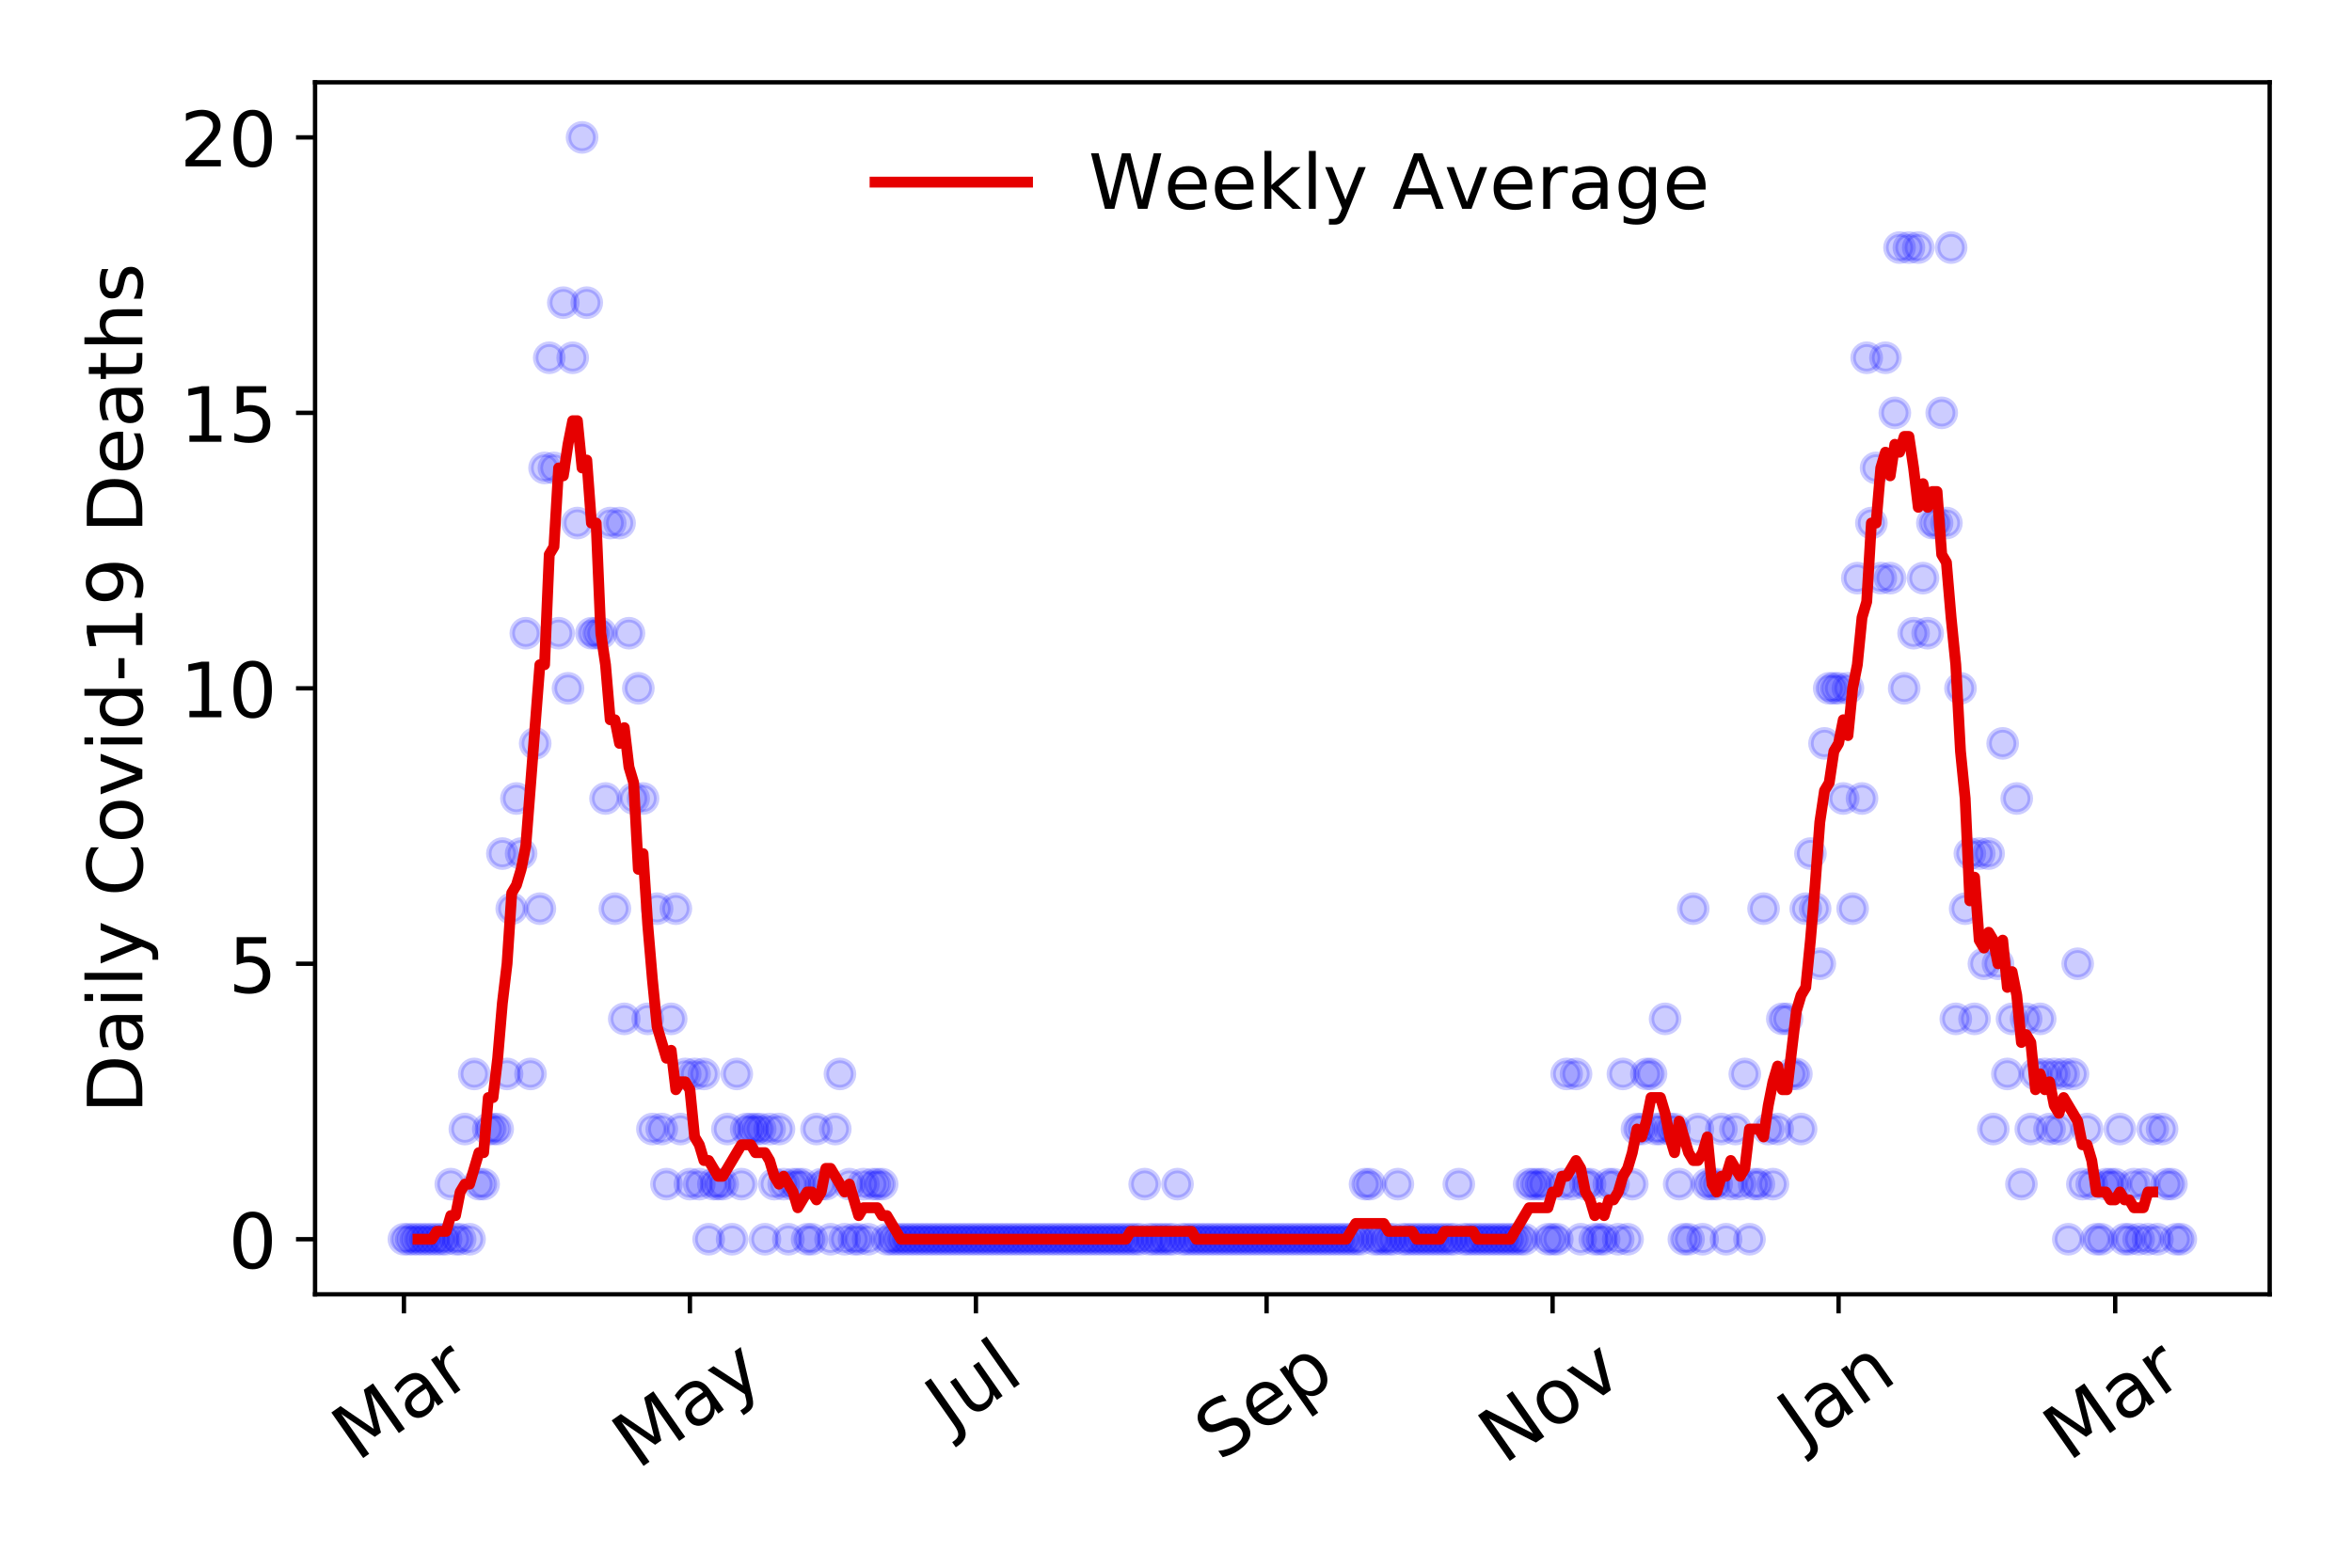 <?xml version="1.0" encoding="utf-8" standalone="no"?>
<!DOCTYPE svg PUBLIC "-//W3C//DTD SVG 1.1//EN"
  "http://www.w3.org/Graphics/SVG/1.1/DTD/svg11.dtd">
<!-- Created with matplotlib (https://matplotlib.org/) -->
<svg height="288pt" version="1.1" viewBox="0 0 432 288" width="432pt" xmlns="http://www.w3.org/2000/svg" xmlns:xlink="http://www.w3.org/1999/xlink">
 <defs>
  <style type="text/css">
*{stroke-linecap:butt;stroke-linejoin:round;}
  </style>
 </defs>
 <g id="figure_1">
  <g id="patch_1">
   <path d="M 0 288 
L 432 288 
L 432 0 
L 0 0 
z
" style="fill:#ffffff;"/>
  </g>
  <g id="axes_1">
   <g id="patch_2">
    <path d="M 57.87 237.778 
L 416.88 237.778 
L 416.88 15.12 
L 57.87 15.12 
z
" style="fill:#ffffff;"/>
   </g>
   <g id="matplotlib.axis_1">
    <g id="xtick_1">
     <g id="line2d_1">
      <defs>
       <path d="M 0 0 
L 0 3.5 
" id="mc5146408fa" style="stroke:#000000;stroke-width:0.8;"/>
      </defs>
      <g>
       <use style="stroke:#000000;stroke-width:0.8;" x="74.189" xlink:href="#mc5146408fa" y="237.778"/>
      </g>
     </g>
     <g id="text_1">
      <!-- Mar -->
      <defs>
       <path d="M 9.812 72.906 
L 24.516 72.906 
L 43.109 23.297 
L 61.812 72.906 
L 76.516 72.906 
L 76.516 0 
L 66.891 0 
L 66.891 64.016 
L 48.094 14.016 
L 38.188 14.016 
L 19.391 64.016 
L 19.391 0 
L 9.812 0 
z
" id="DejaVuSans-77"/>
       <path d="M 34.281 27.484 
Q 23.391 27.484 19.188 25 
Q 14.984 22.516 14.984 16.5 
Q 14.984 11.719 18.141 8.906 
Q 21.297 6.109 26.703 6.109 
Q 34.188 6.109 38.703 11.406 
Q 43.219 16.703 43.219 25.484 
L 43.219 27.484 
z
M 52.203 31.203 
L 52.203 0 
L 43.219 0 
L 43.219 8.297 
Q 40.141 3.328 35.547 0.953 
Q 30.953 -1.422 24.312 -1.422 
Q 15.922 -1.422 10.953 3.297 
Q 6 8.016 6 15.922 
Q 6 25.141 12.172 29.828 
Q 18.359 34.516 30.609 34.516 
L 43.219 34.516 
L 43.219 35.406 
Q 43.219 41.609 39.141 45 
Q 35.062 48.391 27.688 48.391 
Q 23 48.391 18.547 47.266 
Q 14.109 46.141 10.016 43.891 
L 10.016 52.203 
Q 14.938 54.109 19.578 55.047 
Q 24.219 56 28.609 56 
Q 40.484 56 46.344 49.844 
Q 52.203 43.703 52.203 31.203 
z
" id="DejaVuSans-97"/>
       <path d="M 41.109 46.297 
Q 39.594 47.172 37.812 47.578 
Q 36.031 48 33.891 48 
Q 26.266 48 22.188 43.047 
Q 18.109 38.094 18.109 28.812 
L 18.109 0 
L 9.078 0 
L 9.078 54.688 
L 18.109 54.688 
L 18.109 46.188 
Q 20.953 51.172 25.484 53.578 
Q 30.031 56 36.531 56 
Q 37.453 56 38.578 55.875 
Q 39.703 55.766 41.062 55.516 
z
" id="DejaVuSans-114"/>
      </defs>
      <g transform="translate(65.586 268.643)rotate(-35)scale(0.14 -0.14)">
       <use xlink:href="#DejaVuSans-77"/>
       <use x="86.279" xlink:href="#DejaVuSans-97"/>
       <use x="147.559" xlink:href="#DejaVuSans-114"/>
      </g>
     </g>
    </g>
    <g id="xtick_2">
     <g id="line2d_2">
      <g>
       <use style="stroke:#000000;stroke-width:0.8;" x="126.718" xlink:href="#mc5146408fa" y="237.778"/>
      </g>
     </g>
     <g id="text_2">
      <!-- May -->
      <defs>
       <path d="M 32.172 -5.078 
Q 28.375 -14.844 24.75 -17.812 
Q 21.141 -20.797 15.094 -20.797 
L 7.906 -20.797 
L 7.906 -13.281 
L 13.188 -13.281 
Q 16.891 -13.281 18.938 -11.516 
Q 21 -9.766 23.484 -3.219 
L 25.094 0.875 
L 2.984 54.688 
L 12.5 54.688 
L 29.594 11.922 
L 46.688 54.688 
L 56.203 54.688 
z
" id="DejaVuSans-121"/>
      </defs>
      <g transform="translate(117.079 270.094)rotate(-35)scale(0.14 -0.14)">
       <use xlink:href="#DejaVuSans-77"/>
       <use x="86.279" xlink:href="#DejaVuSans-97"/>
       <use x="147.559" xlink:href="#DejaVuSans-121"/>
      </g>
     </g>
    </g>
    <g id="xtick_3">
     <g id="line2d_3">
      <g>
       <use style="stroke:#000000;stroke-width:0.8;" x="179.248" xlink:href="#mc5146408fa" y="237.778"/>
      </g>
     </g>
     <g id="text_3">
      <!-- Jul -->
      <defs>
       <path d="M 9.812 72.906 
L 19.672 72.906 
L 19.672 5.078 
Q 19.672 -8.109 14.672 -14.062 
Q 9.672 -20.016 -1.422 -20.016 
L -5.172 -20.016 
L -5.172 -11.719 
L -2.094 -11.719 
Q 4.438 -11.719 7.125 -8.047 
Q 9.812 -4.391 9.812 5.078 
z
" id="DejaVuSans-74"/>
       <path d="M 8.5 21.578 
L 8.5 54.688 
L 17.484 54.688 
L 17.484 21.922 
Q 17.484 14.156 20.5 10.266 
Q 23.531 6.391 29.594 6.391 
Q 36.859 6.391 41.078 11.031 
Q 45.312 15.672 45.312 23.688 
L 45.312 54.688 
L 54.297 54.688 
L 54.297 0 
L 45.312 0 
L 45.312 8.406 
Q 42.047 3.422 37.719 1 
Q 33.406 -1.422 27.688 -1.422 
Q 18.266 -1.422 13.375 4.438 
Q 8.5 10.297 8.5 21.578 
z
M 31.109 56 
z
" id="DejaVuSans-117"/>
       <path d="M 9.422 75.984 
L 18.406 75.984 
L 18.406 0 
L 9.422 0 
z
" id="DejaVuSans-108"/>
      </defs>
      <g transform="translate(174.545 263.181)rotate(-35)scale(0.14 -0.14)">
       <use xlink:href="#DejaVuSans-74"/>
       <use x="29.492" xlink:href="#DejaVuSans-117"/>
       <use x="92.871" xlink:href="#DejaVuSans-108"/>
      </g>
     </g>
    </g>
    <g id="xtick_4">
     <g id="line2d_4">
      <g>
       <use style="stroke:#000000;stroke-width:0.8;" x="232.639" xlink:href="#mc5146408fa" y="237.778"/>
      </g>
     </g>
     <g id="text_4">
      <!-- Sep -->
      <defs>
       <path d="M 53.516 70.516 
L 53.516 60.891 
Q 47.906 63.578 42.922 64.891 
Q 37.938 66.219 33.297 66.219 
Q 25.25 66.219 20.875 63.094 
Q 16.5 59.969 16.5 54.203 
Q 16.5 49.359 19.406 46.891 
Q 22.312 44.438 30.422 42.922 
L 36.375 41.703 
Q 47.406 39.594 52.656 34.297 
Q 57.906 29 57.906 20.125 
Q 57.906 9.516 50.797 4.047 
Q 43.703 -1.422 29.984 -1.422 
Q 24.812 -1.422 18.969 -0.25 
Q 13.141 0.922 6.891 3.219 
L 6.891 13.375 
Q 12.891 10.016 18.656 8.297 
Q 24.422 6.594 29.984 6.594 
Q 38.422 6.594 43.016 9.906 
Q 47.609 13.234 47.609 19.391 
Q 47.609 24.75 44.312 27.781 
Q 41.016 30.812 33.5 32.328 
L 27.484 33.5 
Q 16.453 35.688 11.516 40.375 
Q 6.594 45.062 6.594 53.422 
Q 6.594 63.094 13.406 68.656 
Q 20.219 74.219 32.172 74.219 
Q 37.312 74.219 42.625 73.281 
Q 47.953 72.359 53.516 70.516 
z
" id="DejaVuSans-83"/>
       <path d="M 56.203 29.594 
L 56.203 25.203 
L 14.891 25.203 
Q 15.484 15.922 20.484 11.062 
Q 25.484 6.203 34.422 6.203 
Q 39.594 6.203 44.453 7.469 
Q 49.312 8.734 54.109 11.281 
L 54.109 2.781 
Q 49.266 0.734 44.188 -0.344 
Q 39.109 -1.422 33.891 -1.422 
Q 20.797 -1.422 13.156 6.188 
Q 5.516 13.812 5.516 26.812 
Q 5.516 40.234 12.766 48.109 
Q 20.016 56 32.328 56 
Q 43.359 56 49.781 48.891 
Q 56.203 41.797 56.203 29.594 
z
M 47.219 32.234 
Q 47.125 39.594 43.094 43.984 
Q 39.062 48.391 32.422 48.391 
Q 24.906 48.391 20.391 44.141 
Q 15.875 39.891 15.188 32.172 
z
" id="DejaVuSans-101"/>
       <path d="M 18.109 8.203 
L 18.109 -20.797 
L 9.078 -20.797 
L 9.078 54.688 
L 18.109 54.688 
L 18.109 46.391 
Q 20.953 51.266 25.266 53.625 
Q 29.594 56 35.594 56 
Q 45.562 56 51.781 48.094 
Q 58.016 40.188 58.016 27.297 
Q 58.016 14.406 51.781 6.484 
Q 45.562 -1.422 35.594 -1.422 
Q 29.594 -1.422 25.266 0.953 
Q 20.953 3.328 18.109 8.203 
z
M 48.688 27.297 
Q 48.688 37.203 44.609 42.844 
Q 40.531 48.484 33.406 48.484 
Q 26.266 48.484 22.188 42.844 
Q 18.109 37.203 18.109 27.297 
Q 18.109 17.391 22.188 11.75 
Q 26.266 6.109 33.406 6.109 
Q 40.531 6.109 44.609 11.75 
Q 48.688 17.391 48.688 27.297 
z
" id="DejaVuSans-112"/>
      </defs>
      <g transform="translate(224.046 268.629)rotate(-35)scale(0.14 -0.14)">
       <use xlink:href="#DejaVuSans-83"/>
       <use x="63.477" xlink:href="#DejaVuSans-101"/>
       <use x="125" xlink:href="#DejaVuSans-112"/>
      </g>
     </g>
    </g>
    <g id="xtick_5">
     <g id="line2d_5">
      <g>
       <use style="stroke:#000000;stroke-width:0.8;" x="285.168" xlink:href="#mc5146408fa" y="237.778"/>
      </g>
     </g>
     <g id="text_5">
      <!-- Nov -->
      <defs>
       <path d="M 9.812 72.906 
L 23.094 72.906 
L 55.422 11.922 
L 55.422 72.906 
L 64.984 72.906 
L 64.984 0 
L 51.703 0 
L 19.391 60.984 
L 19.391 0 
L 9.812 0 
z
" id="DejaVuSans-78"/>
       <path d="M 30.609 48.391 
Q 23.391 48.391 19.188 42.75 
Q 14.984 37.109 14.984 27.297 
Q 14.984 17.484 19.156 11.844 
Q 23.344 6.203 30.609 6.203 
Q 37.797 6.203 41.984 11.859 
Q 46.188 17.531 46.188 27.297 
Q 46.188 37.016 41.984 42.703 
Q 37.797 48.391 30.609 48.391 
z
M 30.609 56 
Q 42.328 56 49.016 48.375 
Q 55.719 40.766 55.719 27.297 
Q 55.719 13.875 49.016 6.219 
Q 42.328 -1.422 30.609 -1.422 
Q 18.844 -1.422 12.172 6.219 
Q 5.516 13.875 5.516 27.297 
Q 5.516 40.766 12.172 48.375 
Q 18.844 56 30.609 56 
z
" id="DejaVuSans-111"/>
       <path d="M 2.984 54.688 
L 12.5 54.688 
L 29.594 8.797 
L 46.688 54.688 
L 56.203 54.688 
L 35.688 0 
L 23.484 0 
z
" id="DejaVuSans-118"/>
      </defs>
      <g transform="translate(276.192 269.166)rotate(-35)scale(0.14 -0.14)">
       <use xlink:href="#DejaVuSans-78"/>
       <use x="74.805" xlink:href="#DejaVuSans-111"/>
       <use x="135.986" xlink:href="#DejaVuSans-118"/>
      </g>
     </g>
    </g>
    <g id="xtick_6">
     <g id="line2d_6">
      <g>
       <use style="stroke:#000000;stroke-width:0.8;" x="337.698" xlink:href="#mc5146408fa" y="237.778"/>
      </g>
     </g>
     <g id="text_6">
      <!-- Jan -->
      <defs>
       <path d="M 54.891 33.016 
L 54.891 0 
L 45.906 0 
L 45.906 32.719 
Q 45.906 40.484 42.875 44.328 
Q 39.844 48.188 33.797 48.188 
Q 26.516 48.188 22.312 43.547 
Q 18.109 38.922 18.109 30.906 
L 18.109 0 
L 9.078 0 
L 9.078 54.688 
L 18.109 54.688 
L 18.109 46.188 
Q 21.344 51.125 25.703 53.562 
Q 30.078 56 35.797 56 
Q 45.219 56 50.047 50.172 
Q 54.891 44.344 54.891 33.016 
z
" id="DejaVuSans-110"/>
      </defs>
      <g transform="translate(331.074 265.871)rotate(-35)scale(0.14 -0.14)">
       <use xlink:href="#DejaVuSans-74"/>
       <use x="29.492" xlink:href="#DejaVuSans-97"/>
       <use x="90.771" xlink:href="#DejaVuSans-110"/>
      </g>
     </g>
    </g>
    <g id="xtick_7">
     <g id="line2d_7">
      <g>
       <use style="stroke:#000000;stroke-width:0.8;" x="388.505" xlink:href="#mc5146408fa" y="237.778"/>
      </g>
     </g>
     <g id="text_7">
      <!-- Mar -->
      <g transform="translate(379.903 268.643)rotate(-35)scale(0.14 -0.14)">
       <use xlink:href="#DejaVuSans-77"/>
       <use x="86.279" xlink:href="#DejaVuSans-97"/>
       <use x="147.559" xlink:href="#DejaVuSans-114"/>
      </g>
     </g>
    </g>
   </g>
   <g id="matplotlib.axis_2">
    <g id="ytick_1">
     <g id="line2d_8">
      <defs>
       <path d="M 0 0 
L -3.5 0 
" id="m5a6331ba4e" style="stroke:#000000;stroke-width:0.8;"/>
      </defs>
      <g>
       <use style="stroke:#000000;stroke-width:0.8;" x="57.87" xlink:href="#m5a6331ba4e" y="227.657"/>
      </g>
     </g>
     <g id="text_8">
      <!-- 0 -->
      <defs>
       <path d="M 31.781 66.406 
Q 24.172 66.406 20.328 58.906 
Q 16.5 51.422 16.5 36.375 
Q 16.5 21.391 20.328 13.891 
Q 24.172 6.391 31.781 6.391 
Q 39.453 6.391 43.281 13.891 
Q 47.125 21.391 47.125 36.375 
Q 47.125 51.422 43.281 58.906 
Q 39.453 66.406 31.781 66.406 
z
M 31.781 74.219 
Q 44.047 74.219 50.516 64.516 
Q 56.984 54.828 56.984 36.375 
Q 56.984 17.969 50.516 8.266 
Q 44.047 -1.422 31.781 -1.422 
Q 19.531 -1.422 13.062 8.266 
Q 6.594 17.969 6.594 36.375 
Q 6.594 54.828 13.062 64.516 
Q 19.531 74.219 31.781 74.219 
z
" id="DejaVuSans-48"/>
      </defs>
      <g transform="translate(41.962 232.976)scale(0.14 -0.14)">
       <use xlink:href="#DejaVuSans-48"/>
      </g>
     </g>
    </g>
    <g id="ytick_2">
     <g id="line2d_9">
      <g>
       <use style="stroke:#000000;stroke-width:0.8;" x="57.87" xlink:href="#m5a6331ba4e" y="177.053"/>
      </g>
     </g>
     <g id="text_9">
      <!-- 5 -->
      <defs>
       <path d="M 10.797 72.906 
L 49.516 72.906 
L 49.516 64.594 
L 19.828 64.594 
L 19.828 46.734 
Q 21.969 47.469 24.109 47.828 
Q 26.266 48.188 28.422 48.188 
Q 40.625 48.188 47.75 41.5 
Q 54.891 34.812 54.891 23.391 
Q 54.891 11.625 47.562 5.094 
Q 40.234 -1.422 26.906 -1.422 
Q 22.312 -1.422 17.547 -0.641 
Q 12.797 0.141 7.719 1.703 
L 7.719 11.625 
Q 12.109 9.234 16.797 8.062 
Q 21.484 6.891 26.703 6.891 
Q 35.156 6.891 40.078 11.328 
Q 45.016 15.766 45.016 23.391 
Q 45.016 31 40.078 35.438 
Q 35.156 39.891 26.703 39.891 
Q 22.75 39.891 18.812 39.016 
Q 14.891 38.141 10.797 36.281 
z
" id="DejaVuSans-53"/>
      </defs>
      <g transform="translate(41.962 182.372)scale(0.14 -0.14)">
       <use xlink:href="#DejaVuSans-53"/>
      </g>
     </g>
    </g>
    <g id="ytick_3">
     <g id="line2d_10">
      <g>
       <use style="stroke:#000000;stroke-width:0.8;" x="57.87" xlink:href="#m5a6331ba4e" y="126.449"/>
      </g>
     </g>
     <g id="text_10">
      <!-- 10 -->
      <defs>
       <path d="M 12.406 8.297 
L 28.516 8.297 
L 28.516 63.922 
L 10.984 60.406 
L 10.984 69.391 
L 28.422 72.906 
L 38.281 72.906 
L 38.281 8.297 
L 54.391 8.297 
L 54.391 0 
L 12.406 0 
z
" id="DejaVuSans-49"/>
      </defs>
      <g transform="translate(33.055 131.768)scale(0.14 -0.14)">
       <use xlink:href="#DejaVuSans-49"/>
       <use x="63.623" xlink:href="#DejaVuSans-48"/>
      </g>
     </g>
    </g>
    <g id="ytick_4">
     <g id="line2d_11">
      <g>
       <use style="stroke:#000000;stroke-width:0.8;" x="57.87" xlink:href="#m5a6331ba4e" y="75.845"/>
      </g>
     </g>
     <g id="text_11">
      <!-- 15 -->
      <g transform="translate(33.055 81.164)scale(0.14 -0.14)">
       <use xlink:href="#DejaVuSans-49"/>
       <use x="63.623" xlink:href="#DejaVuSans-53"/>
      </g>
     </g>
    </g>
    <g id="ytick_5">
     <g id="line2d_12">
      <g>
       <use style="stroke:#000000;stroke-width:0.8;" x="57.87" xlink:href="#m5a6331ba4e" y="25.241"/>
      </g>
     </g>
     <g id="text_12">
      <!-- 20 -->
      <defs>
       <path d="M 19.188 8.297 
L 53.609 8.297 
L 53.609 0 
L 7.328 0 
L 7.328 8.297 
Q 12.938 14.109 22.625 23.891 
Q 32.328 33.688 34.812 36.531 
Q 39.547 41.844 41.422 45.531 
Q 43.312 49.219 43.312 52.781 
Q 43.312 58.594 39.234 62.25 
Q 35.156 65.922 28.609 65.922 
Q 23.969 65.922 18.812 64.312 
Q 13.672 62.703 7.812 59.422 
L 7.812 69.391 
Q 13.766 71.781 18.938 73 
Q 24.125 74.219 28.422 74.219 
Q 39.75 74.219 46.484 68.547 
Q 53.219 62.891 53.219 53.422 
Q 53.219 48.922 51.531 44.891 
Q 49.859 40.875 45.406 35.406 
Q 44.188 33.984 37.641 27.219 
Q 31.109 20.453 19.188 8.297 
z
" id="DejaVuSans-50"/>
      </defs>
      <g transform="translate(33.055 30.56)scale(0.14 -0.14)">
       <use xlink:href="#DejaVuSans-50"/>
       <use x="63.623" xlink:href="#DejaVuSans-48"/>
      </g>
     </g>
    </g>
    <g id="text_13">
     <!-- Daily Covid-19 Deaths -->
     <defs>
      <path d="M 19.672 64.797 
L 19.672 8.109 
L 31.594 8.109 
Q 46.688 8.109 53.688 14.938 
Q 60.688 21.781 60.688 36.531 
Q 60.688 51.172 53.688 57.984 
Q 46.688 64.797 31.594 64.797 
z
M 9.812 72.906 
L 30.078 72.906 
Q 51.266 72.906 61.172 64.094 
Q 71.094 55.281 71.094 36.531 
Q 71.094 17.672 61.125 8.828 
Q 51.172 0 30.078 0 
L 9.812 0 
z
" id="DejaVuSans-68"/>
      <path d="M 9.422 54.688 
L 18.406 54.688 
L 18.406 0 
L 9.422 0 
z
M 9.422 75.984 
L 18.406 75.984 
L 18.406 64.594 
L 9.422 64.594 
z
" id="DejaVuSans-105"/>
      <path id="DejaVuSans-32"/>
      <path d="M 64.406 67.281 
L 64.406 56.891 
Q 59.422 61.531 53.781 63.812 
Q 48.141 66.109 41.797 66.109 
Q 29.297 66.109 22.656 58.469 
Q 16.016 50.828 16.016 36.375 
Q 16.016 21.969 22.656 14.328 
Q 29.297 6.688 41.797 6.688 
Q 48.141 6.688 53.781 8.984 
Q 59.422 11.281 64.406 15.922 
L 64.406 5.609 
Q 59.234 2.094 53.438 0.328 
Q 47.656 -1.422 41.219 -1.422 
Q 24.656 -1.422 15.125 8.703 
Q 5.609 18.844 5.609 36.375 
Q 5.609 53.953 15.125 64.078 
Q 24.656 74.219 41.219 74.219 
Q 47.75 74.219 53.531 72.484 
Q 59.328 70.75 64.406 67.281 
z
" id="DejaVuSans-67"/>
      <path d="M 45.406 46.391 
L 45.406 75.984 
L 54.391 75.984 
L 54.391 0 
L 45.406 0 
L 45.406 8.203 
Q 42.578 3.328 38.25 0.953 
Q 33.938 -1.422 27.875 -1.422 
Q 17.969 -1.422 11.734 6.484 
Q 5.516 14.406 5.516 27.297 
Q 5.516 40.188 11.734 48.094 
Q 17.969 56 27.875 56 
Q 33.938 56 38.25 53.625 
Q 42.578 51.266 45.406 46.391 
z
M 14.797 27.297 
Q 14.797 17.391 18.875 11.75 
Q 22.953 6.109 30.078 6.109 
Q 37.203 6.109 41.297 11.75 
Q 45.406 17.391 45.406 27.297 
Q 45.406 37.203 41.297 42.844 
Q 37.203 48.484 30.078 48.484 
Q 22.953 48.484 18.875 42.844 
Q 14.797 37.203 14.797 27.297 
z
" id="DejaVuSans-100"/>
      <path d="M 4.891 31.391 
L 31.203 31.391 
L 31.203 23.391 
L 4.891 23.391 
z
" id="DejaVuSans-45"/>
      <path d="M 10.984 1.516 
L 10.984 10.5 
Q 14.703 8.734 18.5 7.812 
Q 22.312 6.891 25.984 6.891 
Q 35.75 6.891 40.891 13.453 
Q 46.047 20.016 46.781 33.406 
Q 43.953 29.203 39.594 26.953 
Q 35.25 24.703 29.984 24.703 
Q 19.047 24.703 12.672 31.312 
Q 6.297 37.938 6.297 49.422 
Q 6.297 60.641 12.938 67.422 
Q 19.578 74.219 30.609 74.219 
Q 43.266 74.219 49.922 64.516 
Q 56.594 54.828 56.594 36.375 
Q 56.594 19.141 48.406 8.859 
Q 40.234 -1.422 26.422 -1.422 
Q 22.703 -1.422 18.891 -0.688 
Q 15.094 0.047 10.984 1.516 
z
M 30.609 32.422 
Q 37.25 32.422 41.125 36.953 
Q 45.016 41.5 45.016 49.422 
Q 45.016 57.281 41.125 61.844 
Q 37.25 66.406 30.609 66.406 
Q 23.969 66.406 20.094 61.844 
Q 16.219 57.281 16.219 49.422 
Q 16.219 41.5 20.094 36.953 
Q 23.969 32.422 30.609 32.422 
z
" id="DejaVuSans-57"/>
      <path d="M 18.312 70.219 
L 18.312 54.688 
L 36.812 54.688 
L 36.812 47.703 
L 18.312 47.703 
L 18.312 18.016 
Q 18.312 11.328 20.141 9.422 
Q 21.969 7.516 27.594 7.516 
L 36.812 7.516 
L 36.812 0 
L 27.594 0 
Q 17.188 0 13.234 3.875 
Q 9.281 7.766 9.281 18.016 
L 9.281 47.703 
L 2.688 47.703 
L 2.688 54.688 
L 9.281 54.688 
L 9.281 70.219 
z
" id="DejaVuSans-116"/>
      <path d="M 54.891 33.016 
L 54.891 0 
L 45.906 0 
L 45.906 32.719 
Q 45.906 40.484 42.875 44.328 
Q 39.844 48.188 33.797 48.188 
Q 26.516 48.188 22.312 43.547 
Q 18.109 38.922 18.109 30.906 
L 18.109 0 
L 9.078 0 
L 9.078 75.984 
L 18.109 75.984 
L 18.109 46.188 
Q 21.344 51.125 25.703 53.562 
Q 30.078 56 35.797 56 
Q 45.219 56 50.047 50.172 
Q 54.891 44.344 54.891 33.016 
z
" id="DejaVuSans-104"/>
      <path d="M 44.281 53.078 
L 44.281 44.578 
Q 40.484 46.531 36.375 47.5 
Q 32.281 48.484 27.875 48.484 
Q 21.188 48.484 17.844 46.438 
Q 14.5 44.391 14.5 40.281 
Q 14.5 37.156 16.891 35.375 
Q 19.281 33.594 26.516 31.984 
L 29.594 31.297 
Q 39.156 29.25 43.188 25.516 
Q 47.219 21.781 47.219 15.094 
Q 47.219 7.469 41.188 3.016 
Q 35.156 -1.422 24.609 -1.422 
Q 20.219 -1.422 15.453 -0.562 
Q 10.688 0.297 5.422 2 
L 5.422 11.281 
Q 10.406 8.688 15.234 7.391 
Q 20.062 6.109 24.812 6.109 
Q 31.156 6.109 34.562 8.281 
Q 37.984 10.453 37.984 14.406 
Q 37.984 18.062 35.516 20.016 
Q 33.062 21.969 24.703 23.781 
L 21.578 24.516 
Q 13.234 26.266 9.516 29.906 
Q 5.812 33.547 5.812 39.891 
Q 5.812 47.609 11.281 51.797 
Q 16.75 56 26.812 56 
Q 31.781 56 36.172 55.266 
Q 40.578 54.547 44.281 53.078 
z
" id="DejaVuSans-115"/>
     </defs>
     <g transform="translate(26.143 204.56)rotate(-90)scale(0.14 -0.14)">
      <use xlink:href="#DejaVuSans-68"/>
      <use x="77.002" xlink:href="#DejaVuSans-97"/>
      <use x="138.281" xlink:href="#DejaVuSans-105"/>
      <use x="166.064" xlink:href="#DejaVuSans-108"/>
      <use x="193.848" xlink:href="#DejaVuSans-121"/>
      <use x="253.027" xlink:href="#DejaVuSans-32"/>
      <use x="284.814" xlink:href="#DejaVuSans-67"/>
      <use x="354.639" xlink:href="#DejaVuSans-111"/>
      <use x="415.82" xlink:href="#DejaVuSans-118"/>
      <use x="475" xlink:href="#DejaVuSans-105"/>
      <use x="502.783" xlink:href="#DejaVuSans-100"/>
      <use x="566.26" xlink:href="#DejaVuSans-45"/>
      <use x="602.344" xlink:href="#DejaVuSans-49"/>
      <use x="665.967" xlink:href="#DejaVuSans-57"/>
      <use x="729.59" xlink:href="#DejaVuSans-32"/>
      <use x="761.377" xlink:href="#DejaVuSans-68"/>
      <use x="838.379" xlink:href="#DejaVuSans-101"/>
      <use x="899.902" xlink:href="#DejaVuSans-97"/>
      <use x="961.182" xlink:href="#DejaVuSans-116"/>
      <use x="1000.391" xlink:href="#DejaVuSans-104"/>
      <use x="1063.77" xlink:href="#DejaVuSans-115"/>
     </g>
    </g>
   </g>
   <g id="line2d_13">
    <defs>
     <path d="M 0 2.5 
C 0.663 2.5 1.299 2.237 1.768 1.768 
C 2.237 1.299 2.5 0.663 2.5 0 
C 2.5 -0.663 2.237 -1.299 1.768 -1.768 
C 1.299 -2.237 0.663 -2.5 0 -2.5 
C -0.663 -2.5 -1.299 -2.237 -1.768 -1.768 
C -2.237 -1.299 -2.5 -0.663 -2.5 0 
C -2.5 0.663 -2.237 1.299 -1.768 1.768 
C -1.299 2.237 -0.663 2.5 0 2.5 
z
" id="mae3305edbb" style="stroke:#0000ff;stroke-opacity:0.2;"/>
    </defs>
    <g clip-path="url(#p280d928a65)">
     <use style="fill:#0000ff;fill-opacity:0.2;stroke:#0000ff;stroke-opacity:0.2;" x="74.189" xlink:href="#mae3305edbb" y="227.657"/>
     <use style="fill:#0000ff;fill-opacity:0.2;stroke:#0000ff;stroke-opacity:0.2;" x="75.05" xlink:href="#mae3305edbb" y="227.657"/>
     <use style="fill:#0000ff;fill-opacity:0.2;stroke:#0000ff;stroke-opacity:0.2;" x="75.911" xlink:href="#mae3305edbb" y="227.657"/>
     <use style="fill:#0000ff;fill-opacity:0.2;stroke:#0000ff;stroke-opacity:0.2;" x="76.772" xlink:href="#mae3305edbb" y="227.657"/>
     <use style="fill:#0000ff;fill-opacity:0.2;stroke:#0000ff;stroke-opacity:0.2;" x="77.633" xlink:href="#mae3305edbb" y="227.657"/>
     <use style="fill:#0000ff;fill-opacity:0.2;stroke:#0000ff;stroke-opacity:0.2;" x="78.494" xlink:href="#mae3305edbb" y="227.657"/>
     <use style="fill:#0000ff;fill-opacity:0.2;stroke:#0000ff;stroke-opacity:0.2;" x="79.355" xlink:href="#mae3305edbb" y="227.657"/>
     <use style="fill:#0000ff;fill-opacity:0.2;stroke:#0000ff;stroke-opacity:0.2;" x="80.217" xlink:href="#mae3305edbb" y="227.657"/>
     <use style="fill:#0000ff;fill-opacity:0.2;stroke:#0000ff;stroke-opacity:0.2;" x="81.078" xlink:href="#mae3305edbb" y="227.657"/>
     <use style="fill:#0000ff;fill-opacity:0.2;stroke:#0000ff;stroke-opacity:0.2;" x="81.939" xlink:href="#mae3305edbb" y="227.657"/>
     <use style="fill:#0000ff;fill-opacity:0.2;stroke:#0000ff;stroke-opacity:0.2;" x="82.8" xlink:href="#mae3305edbb" y="217.537"/>
     <use style="fill:#0000ff;fill-opacity:0.2;stroke:#0000ff;stroke-opacity:0.2;" x="83.661" xlink:href="#mae3305edbb" y="227.657"/>
     <use style="fill:#0000ff;fill-opacity:0.2;stroke:#0000ff;stroke-opacity:0.2;" x="84.522" xlink:href="#mae3305edbb" y="227.657"/>
     <use style="fill:#0000ff;fill-opacity:0.2;stroke:#0000ff;stroke-opacity:0.2;" x="85.383" xlink:href="#mae3305edbb" y="207.416"/>
     <use style="fill:#0000ff;fill-opacity:0.2;stroke:#0000ff;stroke-opacity:0.2;" x="86.245" xlink:href="#mae3305edbb" y="227.657"/>
     <use style="fill:#0000ff;fill-opacity:0.2;stroke:#0000ff;stroke-opacity:0.2;" x="87.106" xlink:href="#mae3305edbb" y="197.295"/>
     <use style="fill:#0000ff;fill-opacity:0.2;stroke:#0000ff;stroke-opacity:0.2;" x="87.967" xlink:href="#mae3305edbb" y="217.537"/>
     <use style="fill:#0000ff;fill-opacity:0.2;stroke:#0000ff;stroke-opacity:0.2;" x="88.828" xlink:href="#mae3305edbb" y="217.537"/>
     <use style="fill:#0000ff;fill-opacity:0.2;stroke:#0000ff;stroke-opacity:0.2;" x="89.689" xlink:href="#mae3305edbb" y="207.416"/>
     <use style="fill:#0000ff;fill-opacity:0.2;stroke:#0000ff;stroke-opacity:0.2;" x="90.55" xlink:href="#mae3305edbb" y="207.416"/>
     <use style="fill:#0000ff;fill-opacity:0.2;stroke:#0000ff;stroke-opacity:0.2;" x="91.411" xlink:href="#mae3305edbb" y="207.416"/>
     <use style="fill:#0000ff;fill-opacity:0.2;stroke:#0000ff;stroke-opacity:0.2;" x="92.273" xlink:href="#mae3305edbb" y="156.812"/>
     <use style="fill:#0000ff;fill-opacity:0.2;stroke:#0000ff;stroke-opacity:0.2;" x="93.134" xlink:href="#mae3305edbb" y="197.295"/>
     <use style="fill:#0000ff;fill-opacity:0.2;stroke:#0000ff;stroke-opacity:0.2;" x="93.995" xlink:href="#mae3305edbb" y="166.932"/>
     <use style="fill:#0000ff;fill-opacity:0.2;stroke:#0000ff;stroke-opacity:0.2;" x="94.856" xlink:href="#mae3305edbb" y="146.691"/>
     <use style="fill:#0000ff;fill-opacity:0.2;stroke:#0000ff;stroke-opacity:0.2;" x="95.717" xlink:href="#mae3305edbb" y="156.812"/>
     <use style="fill:#0000ff;fill-opacity:0.2;stroke:#0000ff;stroke-opacity:0.2;" x="96.578" xlink:href="#mae3305edbb" y="116.328"/>
     <use style="fill:#0000ff;fill-opacity:0.2;stroke:#0000ff;stroke-opacity:0.2;" x="97.439" xlink:href="#mae3305edbb" y="197.295"/>
     <use style="fill:#0000ff;fill-opacity:0.2;stroke:#0000ff;stroke-opacity:0.2;" x="98.301" xlink:href="#mae3305edbb" y="136.57"/>
     <use style="fill:#0000ff;fill-opacity:0.2;stroke:#0000ff;stroke-opacity:0.2;" x="99.162" xlink:href="#mae3305edbb" y="166.932"/>
     <use style="fill:#0000ff;fill-opacity:0.2;stroke:#0000ff;stroke-opacity:0.2;" x="100.023" xlink:href="#mae3305edbb" y="85.966"/>
     <use style="fill:#0000ff;fill-opacity:0.2;stroke:#0000ff;stroke-opacity:0.2;" x="100.884" xlink:href="#mae3305edbb" y="65.724"/>
     <use style="fill:#0000ff;fill-opacity:0.2;stroke:#0000ff;stroke-opacity:0.2;" x="101.745" xlink:href="#mae3305edbb" y="85.966"/>
     <use style="fill:#0000ff;fill-opacity:0.2;stroke:#0000ff;stroke-opacity:0.2;" x="102.606" xlink:href="#mae3305edbb" y="116.328"/>
     <use style="fill:#0000ff;fill-opacity:0.2;stroke:#0000ff;stroke-opacity:0.2;" x="103.467" xlink:href="#mae3305edbb" y="55.603"/>
     <use style="fill:#0000ff;fill-opacity:0.2;stroke:#0000ff;stroke-opacity:0.2;" x="104.329" xlink:href="#mae3305edbb" y="126.449"/>
     <use style="fill:#0000ff;fill-opacity:0.2;stroke:#0000ff;stroke-opacity:0.2;" x="105.19" xlink:href="#mae3305edbb" y="65.724"/>
     <use style="fill:#0000ff;fill-opacity:0.2;stroke:#0000ff;stroke-opacity:0.2;" x="106.051" xlink:href="#mae3305edbb" y="96.087"/>
     <use style="fill:#0000ff;fill-opacity:0.2;stroke:#0000ff;stroke-opacity:0.2;" x="106.912" xlink:href="#mae3305edbb" y="25.241"/>
     <use style="fill:#0000ff;fill-opacity:0.2;stroke:#0000ff;stroke-opacity:0.2;" x="107.773" xlink:href="#mae3305edbb" y="55.603"/>
     <use style="fill:#0000ff;fill-opacity:0.2;stroke:#0000ff;stroke-opacity:0.2;" x="108.634" xlink:href="#mae3305edbb" y="116.328"/>
     <use style="fill:#0000ff;fill-opacity:0.2;stroke:#0000ff;stroke-opacity:0.2;" x="109.495" xlink:href="#mae3305edbb" y="116.328"/>
     <use style="fill:#0000ff;fill-opacity:0.2;stroke:#0000ff;stroke-opacity:0.2;" x="110.357" xlink:href="#mae3305edbb" y="116.328"/>
     <use style="fill:#0000ff;fill-opacity:0.2;stroke:#0000ff;stroke-opacity:0.2;" x="111.218" xlink:href="#mae3305edbb" y="146.691"/>
     <use style="fill:#0000ff;fill-opacity:0.2;stroke:#0000ff;stroke-opacity:0.2;" x="112.079" xlink:href="#mae3305edbb" y="96.087"/>
     <use style="fill:#0000ff;fill-opacity:0.2;stroke:#0000ff;stroke-opacity:0.2;" x="112.94" xlink:href="#mae3305edbb" y="166.932"/>
     <use style="fill:#0000ff;fill-opacity:0.2;stroke:#0000ff;stroke-opacity:0.2;" x="113.801" xlink:href="#mae3305edbb" y="96.087"/>
     <use style="fill:#0000ff;fill-opacity:0.2;stroke:#0000ff;stroke-opacity:0.2;" x="114.662" xlink:href="#mae3305edbb" y="187.174"/>
     <use style="fill:#0000ff;fill-opacity:0.2;stroke:#0000ff;stroke-opacity:0.2;" x="115.523" xlink:href="#mae3305edbb" y="116.328"/>
     <use style="fill:#0000ff;fill-opacity:0.2;stroke:#0000ff;stroke-opacity:0.2;" x="116.385" xlink:href="#mae3305edbb" y="146.691"/>
     <use style="fill:#0000ff;fill-opacity:0.2;stroke:#0000ff;stroke-opacity:0.2;" x="117.246" xlink:href="#mae3305edbb" y="126.449"/>
     <use style="fill:#0000ff;fill-opacity:0.2;stroke:#0000ff;stroke-opacity:0.2;" x="118.107" xlink:href="#mae3305edbb" y="146.691"/>
     <use style="fill:#0000ff;fill-opacity:0.2;stroke:#0000ff;stroke-opacity:0.2;" x="118.968" xlink:href="#mae3305edbb" y="187.174"/>
     <use style="fill:#0000ff;fill-opacity:0.2;stroke:#0000ff;stroke-opacity:0.2;" x="119.829" xlink:href="#mae3305edbb" y="207.416"/>
     <use style="fill:#0000ff;fill-opacity:0.2;stroke:#0000ff;stroke-opacity:0.2;" x="120.69" xlink:href="#mae3305edbb" y="166.932"/>
     <use style="fill:#0000ff;fill-opacity:0.2;stroke:#0000ff;stroke-opacity:0.2;" x="121.551" xlink:href="#mae3305edbb" y="207.416"/>
     <use style="fill:#0000ff;fill-opacity:0.2;stroke:#0000ff;stroke-opacity:0.2;" x="122.413" xlink:href="#mae3305edbb" y="217.537"/>
     <use style="fill:#0000ff;fill-opacity:0.2;stroke:#0000ff;stroke-opacity:0.2;" x="123.274" xlink:href="#mae3305edbb" y="187.174"/>
     <use style="fill:#0000ff;fill-opacity:0.2;stroke:#0000ff;stroke-opacity:0.2;" x="124.135" xlink:href="#mae3305edbb" y="166.932"/>
     <use style="fill:#0000ff;fill-opacity:0.2;stroke:#0000ff;stroke-opacity:0.2;" x="124.996" xlink:href="#mae3305edbb" y="207.416"/>
     <use style="fill:#0000ff;fill-opacity:0.2;stroke:#0000ff;stroke-opacity:0.2;" x="125.857" xlink:href="#mae3305edbb" y="197.295"/>
     <use style="fill:#0000ff;fill-opacity:0.2;stroke:#0000ff;stroke-opacity:0.2;" x="126.718" xlink:href="#mae3305edbb" y="217.537"/>
     <use style="fill:#0000ff;fill-opacity:0.2;stroke:#0000ff;stroke-opacity:0.2;" x="127.579" xlink:href="#mae3305edbb" y="197.295"/>
     <use style="fill:#0000ff;fill-opacity:0.2;stroke:#0000ff;stroke-opacity:0.2;" x="128.441" xlink:href="#mae3305edbb" y="217.537"/>
     <use style="fill:#0000ff;fill-opacity:0.2;stroke:#0000ff;stroke-opacity:0.2;" x="129.302" xlink:href="#mae3305edbb" y="197.295"/>
     <use style="fill:#0000ff;fill-opacity:0.2;stroke:#0000ff;stroke-opacity:0.2;" x="130.163" xlink:href="#mae3305edbb" y="227.657"/>
     <use style="fill:#0000ff;fill-opacity:0.2;stroke:#0000ff;stroke-opacity:0.2;" x="131.024" xlink:href="#mae3305edbb" y="217.537"/>
     <use style="fill:#0000ff;fill-opacity:0.2;stroke:#0000ff;stroke-opacity:0.2;" x="131.885" xlink:href="#mae3305edbb" y="217.537"/>
     <use style="fill:#0000ff;fill-opacity:0.2;stroke:#0000ff;stroke-opacity:0.2;" x="132.746" xlink:href="#mae3305edbb" y="217.537"/>
     <use style="fill:#0000ff;fill-opacity:0.2;stroke:#0000ff;stroke-opacity:0.2;" x="133.607" xlink:href="#mae3305edbb" y="207.416"/>
     <use style="fill:#0000ff;fill-opacity:0.2;stroke:#0000ff;stroke-opacity:0.2;" x="134.469" xlink:href="#mae3305edbb" y="227.657"/>
     <use style="fill:#0000ff;fill-opacity:0.2;stroke:#0000ff;stroke-opacity:0.2;" x="135.33" xlink:href="#mae3305edbb" y="197.295"/>
     <use style="fill:#0000ff;fill-opacity:0.2;stroke:#0000ff;stroke-opacity:0.2;" x="136.191" xlink:href="#mae3305edbb" y="217.537"/>
     <use style="fill:#0000ff;fill-opacity:0.2;stroke:#0000ff;stroke-opacity:0.2;" x="137.052" xlink:href="#mae3305edbb" y="207.416"/>
     <use style="fill:#0000ff;fill-opacity:0.2;stroke:#0000ff;stroke-opacity:0.2;" x="137.913" xlink:href="#mae3305edbb" y="207.416"/>
     <use style="fill:#0000ff;fill-opacity:0.2;stroke:#0000ff;stroke-opacity:0.2;" x="138.774" xlink:href="#mae3305edbb" y="207.416"/>
     <use style="fill:#0000ff;fill-opacity:0.2;stroke:#0000ff;stroke-opacity:0.2;" x="139.635" xlink:href="#mae3305edbb" y="207.416"/>
     <use style="fill:#0000ff;fill-opacity:0.2;stroke:#0000ff;stroke-opacity:0.2;" x="140.497" xlink:href="#mae3305edbb" y="227.657"/>
     <use style="fill:#0000ff;fill-opacity:0.2;stroke:#0000ff;stroke-opacity:0.2;" x="141.358" xlink:href="#mae3305edbb" y="207.416"/>
     <use style="fill:#0000ff;fill-opacity:0.2;stroke:#0000ff;stroke-opacity:0.2;" x="142.219" xlink:href="#mae3305edbb" y="217.537"/>
     <use style="fill:#0000ff;fill-opacity:0.2;stroke:#0000ff;stroke-opacity:0.2;" x="143.08" xlink:href="#mae3305edbb" y="207.416"/>
     <use style="fill:#0000ff;fill-opacity:0.2;stroke:#0000ff;stroke-opacity:0.2;" x="143.941" xlink:href="#mae3305edbb" y="217.537"/>
     <use style="fill:#0000ff;fill-opacity:0.2;stroke:#0000ff;stroke-opacity:0.2;" x="144.802" xlink:href="#mae3305edbb" y="227.657"/>
     <use style="fill:#0000ff;fill-opacity:0.2;stroke:#0000ff;stroke-opacity:0.2;" x="145.663" xlink:href="#mae3305edbb" y="217.537"/>
     <use style="fill:#0000ff;fill-opacity:0.2;stroke:#0000ff;stroke-opacity:0.2;" x="146.525" xlink:href="#mae3305edbb" y="217.537"/>
     <use style="fill:#0000ff;fill-opacity:0.2;stroke:#0000ff;stroke-opacity:0.2;" x="147.386" xlink:href="#mae3305edbb" y="217.537"/>
     <use style="fill:#0000ff;fill-opacity:0.2;stroke:#0000ff;stroke-opacity:0.2;" x="148.247" xlink:href="#mae3305edbb" y="227.657"/>
     <use style="fill:#0000ff;fill-opacity:0.2;stroke:#0000ff;stroke-opacity:0.2;" x="149.108" xlink:href="#mae3305edbb" y="227.657"/>
     <use style="fill:#0000ff;fill-opacity:0.2;stroke:#0000ff;stroke-opacity:0.2;" x="149.969" xlink:href="#mae3305edbb" y="207.416"/>
     <use style="fill:#0000ff;fill-opacity:0.2;stroke:#0000ff;stroke-opacity:0.2;" x="150.83" xlink:href="#mae3305edbb" y="217.537"/>
     <use style="fill:#0000ff;fill-opacity:0.2;stroke:#0000ff;stroke-opacity:0.2;" x="151.691" xlink:href="#mae3305edbb" y="217.537"/>
     <use style="fill:#0000ff;fill-opacity:0.2;stroke:#0000ff;stroke-opacity:0.2;" x="152.553" xlink:href="#mae3305edbb" y="227.657"/>
     <use style="fill:#0000ff;fill-opacity:0.2;stroke:#0000ff;stroke-opacity:0.2;" x="153.414" xlink:href="#mae3305edbb" y="207.416"/>
     <use style="fill:#0000ff;fill-opacity:0.2;stroke:#0000ff;stroke-opacity:0.2;" x="154.275" xlink:href="#mae3305edbb" y="197.295"/>
     <use style="fill:#0000ff;fill-opacity:0.2;stroke:#0000ff;stroke-opacity:0.2;" x="155.136" xlink:href="#mae3305edbb" y="227.657"/>
     <use style="fill:#0000ff;fill-opacity:0.2;stroke:#0000ff;stroke-opacity:0.2;" x="155.997" xlink:href="#mae3305edbb" y="217.537"/>
     <use style="fill:#0000ff;fill-opacity:0.2;stroke:#0000ff;stroke-opacity:0.2;" x="156.858" xlink:href="#mae3305edbb" y="227.657"/>
     <use style="fill:#0000ff;fill-opacity:0.2;stroke:#0000ff;stroke-opacity:0.2;" x="157.719" xlink:href="#mae3305edbb" y="227.657"/>
     <use style="fill:#0000ff;fill-opacity:0.2;stroke:#0000ff;stroke-opacity:0.2;" x="158.581" xlink:href="#mae3305edbb" y="217.537"/>
     <use style="fill:#0000ff;fill-opacity:0.2;stroke:#0000ff;stroke-opacity:0.2;" x="159.442" xlink:href="#mae3305edbb" y="227.657"/>
     <use style="fill:#0000ff;fill-opacity:0.2;stroke:#0000ff;stroke-opacity:0.2;" x="160.303" xlink:href="#mae3305edbb" y="217.537"/>
     <use style="fill:#0000ff;fill-opacity:0.2;stroke:#0000ff;stroke-opacity:0.2;" x="161.164" xlink:href="#mae3305edbb" y="217.537"/>
     <use style="fill:#0000ff;fill-opacity:0.2;stroke:#0000ff;stroke-opacity:0.2;" x="162.025" xlink:href="#mae3305edbb" y="217.537"/>
     <use style="fill:#0000ff;fill-opacity:0.2;stroke:#0000ff;stroke-opacity:0.2;" x="162.886" xlink:href="#mae3305edbb" y="227.657"/>
     <use style="fill:#0000ff;fill-opacity:0.2;stroke:#0000ff;stroke-opacity:0.2;" x="163.747" xlink:href="#mae3305edbb" y="227.657"/>
     <use style="fill:#0000ff;fill-opacity:0.2;stroke:#0000ff;stroke-opacity:0.2;" x="164.609" xlink:href="#mae3305edbb" y="227.657"/>
     <use style="fill:#0000ff;fill-opacity:0.2;stroke:#0000ff;stroke-opacity:0.2;" x="165.47" xlink:href="#mae3305edbb" y="227.657"/>
     <use style="fill:#0000ff;fill-opacity:0.2;stroke:#0000ff;stroke-opacity:0.2;" x="166.331" xlink:href="#mae3305edbb" y="227.657"/>
     <use style="fill:#0000ff;fill-opacity:0.2;stroke:#0000ff;stroke-opacity:0.2;" x="167.192" xlink:href="#mae3305edbb" y="227.657"/>
     <use style="fill:#0000ff;fill-opacity:0.2;stroke:#0000ff;stroke-opacity:0.2;" x="168.053" xlink:href="#mae3305edbb" y="227.657"/>
     <use style="fill:#0000ff;fill-opacity:0.2;stroke:#0000ff;stroke-opacity:0.2;" x="168.914" xlink:href="#mae3305edbb" y="227.657"/>
     <use style="fill:#0000ff;fill-opacity:0.2;stroke:#0000ff;stroke-opacity:0.2;" x="169.775" xlink:href="#mae3305edbb" y="227.657"/>
     <use style="fill:#0000ff;fill-opacity:0.2;stroke:#0000ff;stroke-opacity:0.2;" x="170.637" xlink:href="#mae3305edbb" y="227.657"/>
     <use style="fill:#0000ff;fill-opacity:0.2;stroke:#0000ff;stroke-opacity:0.2;" x="171.498" xlink:href="#mae3305edbb" y="227.657"/>
     <use style="fill:#0000ff;fill-opacity:0.2;stroke:#0000ff;stroke-opacity:0.2;" x="172.359" xlink:href="#mae3305edbb" y="227.657"/>
     <use style="fill:#0000ff;fill-opacity:0.2;stroke:#0000ff;stroke-opacity:0.2;" x="173.22" xlink:href="#mae3305edbb" y="227.657"/>
     <use style="fill:#0000ff;fill-opacity:0.2;stroke:#0000ff;stroke-opacity:0.2;" x="174.081" xlink:href="#mae3305edbb" y="227.657"/>
     <use style="fill:#0000ff;fill-opacity:0.2;stroke:#0000ff;stroke-opacity:0.2;" x="174.942" xlink:href="#mae3305edbb" y="227.657"/>
     <use style="fill:#0000ff;fill-opacity:0.2;stroke:#0000ff;stroke-opacity:0.2;" x="175.803" xlink:href="#mae3305edbb" y="227.657"/>
     <use style="fill:#0000ff;fill-opacity:0.2;stroke:#0000ff;stroke-opacity:0.2;" x="176.665" xlink:href="#mae3305edbb" y="227.657"/>
     <use style="fill:#0000ff;fill-opacity:0.2;stroke:#0000ff;stroke-opacity:0.2;" x="177.526" xlink:href="#mae3305edbb" y="227.657"/>
     <use style="fill:#0000ff;fill-opacity:0.2;stroke:#0000ff;stroke-opacity:0.2;" x="178.387" xlink:href="#mae3305edbb" y="227.657"/>
     <use style="fill:#0000ff;fill-opacity:0.2;stroke:#0000ff;stroke-opacity:0.2;" x="179.248" xlink:href="#mae3305edbb" y="227.657"/>
     <use style="fill:#0000ff;fill-opacity:0.2;stroke:#0000ff;stroke-opacity:0.2;" x="180.109" xlink:href="#mae3305edbb" y="227.657"/>
     <use style="fill:#0000ff;fill-opacity:0.2;stroke:#0000ff;stroke-opacity:0.2;" x="180.97" xlink:href="#mae3305edbb" y="227.657"/>
     <use style="fill:#0000ff;fill-opacity:0.2;stroke:#0000ff;stroke-opacity:0.2;" x="181.831" xlink:href="#mae3305edbb" y="227.657"/>
     <use style="fill:#0000ff;fill-opacity:0.2;stroke:#0000ff;stroke-opacity:0.2;" x="182.692" xlink:href="#mae3305edbb" y="227.657"/>
     <use style="fill:#0000ff;fill-opacity:0.2;stroke:#0000ff;stroke-opacity:0.2;" x="183.554" xlink:href="#mae3305edbb" y="227.657"/>
     <use style="fill:#0000ff;fill-opacity:0.2;stroke:#0000ff;stroke-opacity:0.2;" x="184.415" xlink:href="#mae3305edbb" y="227.657"/>
     <use style="fill:#0000ff;fill-opacity:0.2;stroke:#0000ff;stroke-opacity:0.2;" x="185.276" xlink:href="#mae3305edbb" y="227.657"/>
     <use style="fill:#0000ff;fill-opacity:0.2;stroke:#0000ff;stroke-opacity:0.2;" x="186.137" xlink:href="#mae3305edbb" y="227.657"/>
     <use style="fill:#0000ff;fill-opacity:0.2;stroke:#0000ff;stroke-opacity:0.2;" x="186.998" xlink:href="#mae3305edbb" y="227.657"/>
     <use style="fill:#0000ff;fill-opacity:0.2;stroke:#0000ff;stroke-opacity:0.2;" x="187.859" xlink:href="#mae3305edbb" y="227.657"/>
     <use style="fill:#0000ff;fill-opacity:0.2;stroke:#0000ff;stroke-opacity:0.2;" x="188.72" xlink:href="#mae3305edbb" y="227.657"/>
     <use style="fill:#0000ff;fill-opacity:0.2;stroke:#0000ff;stroke-opacity:0.2;" x="189.582" xlink:href="#mae3305edbb" y="227.657"/>
     <use style="fill:#0000ff;fill-opacity:0.2;stroke:#0000ff;stroke-opacity:0.2;" x="190.443" xlink:href="#mae3305edbb" y="227.657"/>
     <use style="fill:#0000ff;fill-opacity:0.2;stroke:#0000ff;stroke-opacity:0.2;" x="191.304" xlink:href="#mae3305edbb" y="227.657"/>
     <use style="fill:#0000ff;fill-opacity:0.2;stroke:#0000ff;stroke-opacity:0.2;" x="192.165" xlink:href="#mae3305edbb" y="227.657"/>
     <use style="fill:#0000ff;fill-opacity:0.2;stroke:#0000ff;stroke-opacity:0.2;" x="193.026" xlink:href="#mae3305edbb" y="227.657"/>
     <use style="fill:#0000ff;fill-opacity:0.2;stroke:#0000ff;stroke-opacity:0.2;" x="193.887" xlink:href="#mae3305edbb" y="227.657"/>
     <use style="fill:#0000ff;fill-opacity:0.2;stroke:#0000ff;stroke-opacity:0.2;" x="194.748" xlink:href="#mae3305edbb" y="227.657"/>
     <use style="fill:#0000ff;fill-opacity:0.2;stroke:#0000ff;stroke-opacity:0.2;" x="195.61" xlink:href="#mae3305edbb" y="227.657"/>
     <use style="fill:#0000ff;fill-opacity:0.2;stroke:#0000ff;stroke-opacity:0.2;" x="196.471" xlink:href="#mae3305edbb" y="227.657"/>
     <use style="fill:#0000ff;fill-opacity:0.2;stroke:#0000ff;stroke-opacity:0.2;" x="197.332" xlink:href="#mae3305edbb" y="227.657"/>
     <use style="fill:#0000ff;fill-opacity:0.2;stroke:#0000ff;stroke-opacity:0.2;" x="198.193" xlink:href="#mae3305edbb" y="227.657"/>
     <use style="fill:#0000ff;fill-opacity:0.2;stroke:#0000ff;stroke-opacity:0.2;" x="199.054" xlink:href="#mae3305edbb" y="227.657"/>
     <use style="fill:#0000ff;fill-opacity:0.2;stroke:#0000ff;stroke-opacity:0.2;" x="199.915" xlink:href="#mae3305edbb" y="227.657"/>
     <use style="fill:#0000ff;fill-opacity:0.2;stroke:#0000ff;stroke-opacity:0.2;" x="200.776" xlink:href="#mae3305edbb" y="227.657"/>
     <use style="fill:#0000ff;fill-opacity:0.2;stroke:#0000ff;stroke-opacity:0.2;" x="201.638" xlink:href="#mae3305edbb" y="227.657"/>
     <use style="fill:#0000ff;fill-opacity:0.2;stroke:#0000ff;stroke-opacity:0.2;" x="202.499" xlink:href="#mae3305edbb" y="227.657"/>
     <use style="fill:#0000ff;fill-opacity:0.2;stroke:#0000ff;stroke-opacity:0.2;" x="203.36" xlink:href="#mae3305edbb" y="227.657"/>
     <use style="fill:#0000ff;fill-opacity:0.2;stroke:#0000ff;stroke-opacity:0.2;" x="204.221" xlink:href="#mae3305edbb" y="227.657"/>
     <use style="fill:#0000ff;fill-opacity:0.2;stroke:#0000ff;stroke-opacity:0.2;" x="205.082" xlink:href="#mae3305edbb" y="227.657"/>
     <use style="fill:#0000ff;fill-opacity:0.2;stroke:#0000ff;stroke-opacity:0.2;" x="205.943" xlink:href="#mae3305edbb" y="227.657"/>
     <use style="fill:#0000ff;fill-opacity:0.2;stroke:#0000ff;stroke-opacity:0.2;" x="206.804" xlink:href="#mae3305edbb" y="227.657"/>
     <use style="fill:#0000ff;fill-opacity:0.2;stroke:#0000ff;stroke-opacity:0.2;" x="207.666" xlink:href="#mae3305edbb" y="227.657"/>
     <use style="fill:#0000ff;fill-opacity:0.2;stroke:#0000ff;stroke-opacity:0.2;" x="208.527" xlink:href="#mae3305edbb" y="227.657"/>
     <use style="fill:#0000ff;fill-opacity:0.2;stroke:#0000ff;stroke-opacity:0.2;" x="209.388" xlink:href="#mae3305edbb" y="227.657"/>
     <use style="fill:#0000ff;fill-opacity:0.2;stroke:#0000ff;stroke-opacity:0.2;" x="210.249" xlink:href="#mae3305edbb" y="217.537"/>
     <use style="fill:#0000ff;fill-opacity:0.2;stroke:#0000ff;stroke-opacity:0.2;" x="211.11" xlink:href="#mae3305edbb" y="227.657"/>
     <use style="fill:#0000ff;fill-opacity:0.2;stroke:#0000ff;stroke-opacity:0.2;" x="211.971" xlink:href="#mae3305edbb" y="227.657"/>
     <use style="fill:#0000ff;fill-opacity:0.2;stroke:#0000ff;stroke-opacity:0.2;" x="212.832" xlink:href="#mae3305edbb" y="227.657"/>
     <use style="fill:#0000ff;fill-opacity:0.2;stroke:#0000ff;stroke-opacity:0.2;" x="213.694" xlink:href="#mae3305edbb" y="227.657"/>
     <use style="fill:#0000ff;fill-opacity:0.2;stroke:#0000ff;stroke-opacity:0.2;" x="214.555" xlink:href="#mae3305edbb" y="227.657"/>
     <use style="fill:#0000ff;fill-opacity:0.2;stroke:#0000ff;stroke-opacity:0.2;" x="215.416" xlink:href="#mae3305edbb" y="227.657"/>
     <use style="fill:#0000ff;fill-opacity:0.2;stroke:#0000ff;stroke-opacity:0.2;" x="216.277" xlink:href="#mae3305edbb" y="217.537"/>
     <use style="fill:#0000ff;fill-opacity:0.2;stroke:#0000ff;stroke-opacity:0.2;" x="217.138" xlink:href="#mae3305edbb" y="227.657"/>
     <use style="fill:#0000ff;fill-opacity:0.2;stroke:#0000ff;stroke-opacity:0.2;" x="217.999" xlink:href="#mae3305edbb" y="227.657"/>
     <use style="fill:#0000ff;fill-opacity:0.2;stroke:#0000ff;stroke-opacity:0.2;" x="218.86" xlink:href="#mae3305edbb" y="227.657"/>
     <use style="fill:#0000ff;fill-opacity:0.2;stroke:#0000ff;stroke-opacity:0.2;" x="219.722" xlink:href="#mae3305edbb" y="227.657"/>
     <use style="fill:#0000ff;fill-opacity:0.2;stroke:#0000ff;stroke-opacity:0.2;" x="220.583" xlink:href="#mae3305edbb" y="227.657"/>
     <use style="fill:#0000ff;fill-opacity:0.2;stroke:#0000ff;stroke-opacity:0.2;" x="221.444" xlink:href="#mae3305edbb" y="227.657"/>
     <use style="fill:#0000ff;fill-opacity:0.2;stroke:#0000ff;stroke-opacity:0.2;" x="222.305" xlink:href="#mae3305edbb" y="227.657"/>
     <use style="fill:#0000ff;fill-opacity:0.2;stroke:#0000ff;stroke-opacity:0.2;" x="223.166" xlink:href="#mae3305edbb" y="227.657"/>
     <use style="fill:#0000ff;fill-opacity:0.2;stroke:#0000ff;stroke-opacity:0.2;" x="224.027" xlink:href="#mae3305edbb" y="227.657"/>
     <use style="fill:#0000ff;fill-opacity:0.2;stroke:#0000ff;stroke-opacity:0.2;" x="224.888" xlink:href="#mae3305edbb" y="227.657"/>
     <use style="fill:#0000ff;fill-opacity:0.2;stroke:#0000ff;stroke-opacity:0.2;" x="225.75" xlink:href="#mae3305edbb" y="227.657"/>
     <use style="fill:#0000ff;fill-opacity:0.2;stroke:#0000ff;stroke-opacity:0.2;" x="226.611" xlink:href="#mae3305edbb" y="227.657"/>
     <use style="fill:#0000ff;fill-opacity:0.2;stroke:#0000ff;stroke-opacity:0.2;" x="227.472" xlink:href="#mae3305edbb" y="227.657"/>
     <use style="fill:#0000ff;fill-opacity:0.2;stroke:#0000ff;stroke-opacity:0.2;" x="228.333" xlink:href="#mae3305edbb" y="227.657"/>
     <use style="fill:#0000ff;fill-opacity:0.2;stroke:#0000ff;stroke-opacity:0.2;" x="229.194" xlink:href="#mae3305edbb" y="227.657"/>
     <use style="fill:#0000ff;fill-opacity:0.2;stroke:#0000ff;stroke-opacity:0.2;" x="230.055" xlink:href="#mae3305edbb" y="227.657"/>
     <use style="fill:#0000ff;fill-opacity:0.2;stroke:#0000ff;stroke-opacity:0.2;" x="230.916" xlink:href="#mae3305edbb" y="227.657"/>
     <use style="fill:#0000ff;fill-opacity:0.2;stroke:#0000ff;stroke-opacity:0.2;" x="231.778" xlink:href="#mae3305edbb" y="227.657"/>
     <use style="fill:#0000ff;fill-opacity:0.2;stroke:#0000ff;stroke-opacity:0.2;" x="232.639" xlink:href="#mae3305edbb" y="227.657"/>
     <use style="fill:#0000ff;fill-opacity:0.2;stroke:#0000ff;stroke-opacity:0.2;" x="233.5" xlink:href="#mae3305edbb" y="227.657"/>
     <use style="fill:#0000ff;fill-opacity:0.2;stroke:#0000ff;stroke-opacity:0.2;" x="234.361" xlink:href="#mae3305edbb" y="227.657"/>
     <use style="fill:#0000ff;fill-opacity:0.2;stroke:#0000ff;stroke-opacity:0.2;" x="235.222" xlink:href="#mae3305edbb" y="227.657"/>
     <use style="fill:#0000ff;fill-opacity:0.2;stroke:#0000ff;stroke-opacity:0.2;" x="236.083" xlink:href="#mae3305edbb" y="227.657"/>
     <use style="fill:#0000ff;fill-opacity:0.2;stroke:#0000ff;stroke-opacity:0.2;" x="236.944" xlink:href="#mae3305edbb" y="227.657"/>
     <use style="fill:#0000ff;fill-opacity:0.2;stroke:#0000ff;stroke-opacity:0.2;" x="237.806" xlink:href="#mae3305edbb" y="227.657"/>
     <use style="fill:#0000ff;fill-opacity:0.2;stroke:#0000ff;stroke-opacity:0.2;" x="238.667" xlink:href="#mae3305edbb" y="227.657"/>
     <use style="fill:#0000ff;fill-opacity:0.2;stroke:#0000ff;stroke-opacity:0.2;" x="239.528" xlink:href="#mae3305edbb" y="227.657"/>
     <use style="fill:#0000ff;fill-opacity:0.2;stroke:#0000ff;stroke-opacity:0.2;" x="240.389" xlink:href="#mae3305edbb" y="227.657"/>
     <use style="fill:#0000ff;fill-opacity:0.2;stroke:#0000ff;stroke-opacity:0.2;" x="241.25" xlink:href="#mae3305edbb" y="227.657"/>
     <use style="fill:#0000ff;fill-opacity:0.2;stroke:#0000ff;stroke-opacity:0.2;" x="242.111" xlink:href="#mae3305edbb" y="227.657"/>
     <use style="fill:#0000ff;fill-opacity:0.2;stroke:#0000ff;stroke-opacity:0.2;" x="242.972" xlink:href="#mae3305edbb" y="227.657"/>
     <use style="fill:#0000ff;fill-opacity:0.2;stroke:#0000ff;stroke-opacity:0.2;" x="243.834" xlink:href="#mae3305edbb" y="227.657"/>
     <use style="fill:#0000ff;fill-opacity:0.2;stroke:#0000ff;stroke-opacity:0.2;" x="244.695" xlink:href="#mae3305edbb" y="227.657"/>
     <use style="fill:#0000ff;fill-opacity:0.2;stroke:#0000ff;stroke-opacity:0.2;" x="245.556" xlink:href="#mae3305edbb" y="227.657"/>
     <use style="fill:#0000ff;fill-opacity:0.2;stroke:#0000ff;stroke-opacity:0.2;" x="246.417" xlink:href="#mae3305edbb" y="227.657"/>
     <use style="fill:#0000ff;fill-opacity:0.2;stroke:#0000ff;stroke-opacity:0.2;" x="247.278" xlink:href="#mae3305edbb" y="227.657"/>
     <use style="fill:#0000ff;fill-opacity:0.2;stroke:#0000ff;stroke-opacity:0.2;" x="248.139" xlink:href="#mae3305edbb" y="227.657"/>
     <use style="fill:#0000ff;fill-opacity:0.2;stroke:#0000ff;stroke-opacity:0.2;" x="249" xlink:href="#mae3305edbb" y="227.657"/>
     <use style="fill:#0000ff;fill-opacity:0.2;stroke:#0000ff;stroke-opacity:0.2;" x="249.862" xlink:href="#mae3305edbb" y="227.657"/>
     <use style="fill:#0000ff;fill-opacity:0.2;stroke:#0000ff;stroke-opacity:0.2;" x="250.723" xlink:href="#mae3305edbb" y="217.537"/>
     <use style="fill:#0000ff;fill-opacity:0.2;stroke:#0000ff;stroke-opacity:0.2;" x="251.584" xlink:href="#mae3305edbb" y="217.537"/>
     <use style="fill:#0000ff;fill-opacity:0.2;stroke:#0000ff;stroke-opacity:0.2;" x="252.445" xlink:href="#mae3305edbb" y="227.657"/>
     <use style="fill:#0000ff;fill-opacity:0.2;stroke:#0000ff;stroke-opacity:0.2;" x="253.306" xlink:href="#mae3305edbb" y="227.657"/>
     <use style="fill:#0000ff;fill-opacity:0.2;stroke:#0000ff;stroke-opacity:0.2;" x="254.167" xlink:href="#mae3305edbb" y="227.657"/>
     <use style="fill:#0000ff;fill-opacity:0.2;stroke:#0000ff;stroke-opacity:0.2;" x="255.028" xlink:href="#mae3305edbb" y="227.657"/>
     <use style="fill:#0000ff;fill-opacity:0.2;stroke:#0000ff;stroke-opacity:0.2;" x="255.89" xlink:href="#mae3305edbb" y="227.657"/>
     <use style="fill:#0000ff;fill-opacity:0.2;stroke:#0000ff;stroke-opacity:0.2;" x="256.751" xlink:href="#mae3305edbb" y="217.537"/>
     <use style="fill:#0000ff;fill-opacity:0.2;stroke:#0000ff;stroke-opacity:0.2;" x="257.612" xlink:href="#mae3305edbb" y="227.657"/>
     <use style="fill:#0000ff;fill-opacity:0.2;stroke:#0000ff;stroke-opacity:0.2;" x="258.473" xlink:href="#mae3305edbb" y="227.657"/>
     <use style="fill:#0000ff;fill-opacity:0.2;stroke:#0000ff;stroke-opacity:0.2;" x="259.334" xlink:href="#mae3305edbb" y="227.657"/>
     <use style="fill:#0000ff;fill-opacity:0.2;stroke:#0000ff;stroke-opacity:0.2;" x="260.195" xlink:href="#mae3305edbb" y="227.657"/>
     <use style="fill:#0000ff;fill-opacity:0.2;stroke:#0000ff;stroke-opacity:0.2;" x="261.056" xlink:href="#mae3305edbb" y="227.657"/>
     <use style="fill:#0000ff;fill-opacity:0.2;stroke:#0000ff;stroke-opacity:0.2;" x="261.918" xlink:href="#mae3305edbb" y="227.657"/>
     <use style="fill:#0000ff;fill-opacity:0.2;stroke:#0000ff;stroke-opacity:0.2;" x="262.779" xlink:href="#mae3305edbb" y="227.657"/>
     <use style="fill:#0000ff;fill-opacity:0.2;stroke:#0000ff;stroke-opacity:0.2;" x="263.64" xlink:href="#mae3305edbb" y="227.657"/>
     <use style="fill:#0000ff;fill-opacity:0.2;stroke:#0000ff;stroke-opacity:0.2;" x="264.501" xlink:href="#mae3305edbb" y="227.657"/>
     <use style="fill:#0000ff;fill-opacity:0.2;stroke:#0000ff;stroke-opacity:0.2;" x="265.362" xlink:href="#mae3305edbb" y="227.657"/>
     <use style="fill:#0000ff;fill-opacity:0.2;stroke:#0000ff;stroke-opacity:0.2;" x="266.223" xlink:href="#mae3305edbb" y="227.657"/>
     <use style="fill:#0000ff;fill-opacity:0.2;stroke:#0000ff;stroke-opacity:0.2;" x="267.084" xlink:href="#mae3305edbb" y="227.657"/>
     <use style="fill:#0000ff;fill-opacity:0.2;stroke:#0000ff;stroke-opacity:0.2;" x="267.946" xlink:href="#mae3305edbb" y="217.537"/>
     <use style="fill:#0000ff;fill-opacity:0.2;stroke:#0000ff;stroke-opacity:0.2;" x="268.807" xlink:href="#mae3305edbb" y="227.657"/>
     <use style="fill:#0000ff;fill-opacity:0.2;stroke:#0000ff;stroke-opacity:0.2;" x="269.668" xlink:href="#mae3305edbb" y="227.657"/>
     <use style="fill:#0000ff;fill-opacity:0.2;stroke:#0000ff;stroke-opacity:0.2;" x="270.529" xlink:href="#mae3305edbb" y="227.657"/>
     <use style="fill:#0000ff;fill-opacity:0.2;stroke:#0000ff;stroke-opacity:0.2;" x="271.39" xlink:href="#mae3305edbb" y="227.657"/>
     <use style="fill:#0000ff;fill-opacity:0.2;stroke:#0000ff;stroke-opacity:0.2;" x="272.251" xlink:href="#mae3305edbb" y="227.657"/>
     <use style="fill:#0000ff;fill-opacity:0.2;stroke:#0000ff;stroke-opacity:0.2;" x="273.112" xlink:href="#mae3305edbb" y="227.657"/>
     <use style="fill:#0000ff;fill-opacity:0.2;stroke:#0000ff;stroke-opacity:0.2;" x="273.974" xlink:href="#mae3305edbb" y="227.657"/>
     <use style="fill:#0000ff;fill-opacity:0.2;stroke:#0000ff;stroke-opacity:0.2;" x="274.835" xlink:href="#mae3305edbb" y="227.657"/>
     <use style="fill:#0000ff;fill-opacity:0.2;stroke:#0000ff;stroke-opacity:0.2;" x="275.696" xlink:href="#mae3305edbb" y="227.657"/>
     <use style="fill:#0000ff;fill-opacity:0.2;stroke:#0000ff;stroke-opacity:0.2;" x="276.557" xlink:href="#mae3305edbb" y="227.657"/>
     <use style="fill:#0000ff;fill-opacity:0.2;stroke:#0000ff;stroke-opacity:0.2;" x="277.418" xlink:href="#mae3305edbb" y="227.657"/>
     <use style="fill:#0000ff;fill-opacity:0.2;stroke:#0000ff;stroke-opacity:0.2;" x="278.279" xlink:href="#mae3305edbb" y="227.657"/>
     <use style="fill:#0000ff;fill-opacity:0.2;stroke:#0000ff;stroke-opacity:0.2;" x="279.14" xlink:href="#mae3305edbb" y="227.657"/>
     <use style="fill:#0000ff;fill-opacity:0.2;stroke:#0000ff;stroke-opacity:0.2;" x="280.002" xlink:href="#mae3305edbb" y="227.657"/>
     <use style="fill:#0000ff;fill-opacity:0.2;stroke:#0000ff;stroke-opacity:0.2;" x="280.863" xlink:href="#mae3305edbb" y="217.537"/>
     <use style="fill:#0000ff;fill-opacity:0.2;stroke:#0000ff;stroke-opacity:0.2;" x="281.724" xlink:href="#mae3305edbb" y="217.537"/>
     <use style="fill:#0000ff;fill-opacity:0.2;stroke:#0000ff;stroke-opacity:0.2;" x="282.585" xlink:href="#mae3305edbb" y="217.537"/>
     <use style="fill:#0000ff;fill-opacity:0.2;stroke:#0000ff;stroke-opacity:0.2;" x="283.446" xlink:href="#mae3305edbb" y="217.537"/>
     <use style="fill:#0000ff;fill-opacity:0.2;stroke:#0000ff;stroke-opacity:0.2;" x="284.307" xlink:href="#mae3305edbb" y="227.657"/>
     <use style="fill:#0000ff;fill-opacity:0.2;stroke:#0000ff;stroke-opacity:0.2;" x="285.168" xlink:href="#mae3305edbb" y="227.657"/>
     <use style="fill:#0000ff;fill-opacity:0.2;stroke:#0000ff;stroke-opacity:0.2;" x="286.03" xlink:href="#mae3305edbb" y="227.657"/>
     <use style="fill:#0000ff;fill-opacity:0.2;stroke:#0000ff;stroke-opacity:0.2;" x="286.891" xlink:href="#mae3305edbb" y="217.537"/>
     <use style="fill:#0000ff;fill-opacity:0.2;stroke:#0000ff;stroke-opacity:0.2;" x="287.752" xlink:href="#mae3305edbb" y="197.295"/>
     <use style="fill:#0000ff;fill-opacity:0.2;stroke:#0000ff;stroke-opacity:0.2;" x="288.613" xlink:href="#mae3305edbb" y="217.537"/>
     <use style="fill:#0000ff;fill-opacity:0.2;stroke:#0000ff;stroke-opacity:0.2;" x="289.474" xlink:href="#mae3305edbb" y="197.295"/>
     <use style="fill:#0000ff;fill-opacity:0.2;stroke:#0000ff;stroke-opacity:0.2;" x="290.335" xlink:href="#mae3305edbb" y="227.657"/>
     <use style="fill:#0000ff;fill-opacity:0.2;stroke:#0000ff;stroke-opacity:0.2;" x="291.196" xlink:href="#mae3305edbb" y="217.537"/>
     <use style="fill:#0000ff;fill-opacity:0.2;stroke:#0000ff;stroke-opacity:0.2;" x="292.058" xlink:href="#mae3305edbb" y="217.537"/>
     <use style="fill:#0000ff;fill-opacity:0.2;stroke:#0000ff;stroke-opacity:0.2;" x="292.919" xlink:href="#mae3305edbb" y="227.657"/>
     <use style="fill:#0000ff;fill-opacity:0.2;stroke:#0000ff;stroke-opacity:0.2;" x="293.78" xlink:href="#mae3305edbb" y="227.657"/>
     <use style="fill:#0000ff;fill-opacity:0.2;stroke:#0000ff;stroke-opacity:0.2;" x="294.641" xlink:href="#mae3305edbb" y="227.657"/>
     <use style="fill:#0000ff;fill-opacity:0.2;stroke:#0000ff;stroke-opacity:0.2;" x="295.502" xlink:href="#mae3305edbb" y="217.537"/>
     <use style="fill:#0000ff;fill-opacity:0.2;stroke:#0000ff;stroke-opacity:0.2;" x="296.363" xlink:href="#mae3305edbb" y="217.537"/>
     <use style="fill:#0000ff;fill-opacity:0.2;stroke:#0000ff;stroke-opacity:0.2;" x="297.224" xlink:href="#mae3305edbb" y="227.657"/>
     <use style="fill:#0000ff;fill-opacity:0.2;stroke:#0000ff;stroke-opacity:0.2;" x="298.085" xlink:href="#mae3305edbb" y="197.295"/>
     <use style="fill:#0000ff;fill-opacity:0.2;stroke:#0000ff;stroke-opacity:0.2;" x="298.947" xlink:href="#mae3305edbb" y="227.657"/>
     <use style="fill:#0000ff;fill-opacity:0.2;stroke:#0000ff;stroke-opacity:0.2;" x="299.808" xlink:href="#mae3305edbb" y="217.537"/>
     <use style="fill:#0000ff;fill-opacity:0.2;stroke:#0000ff;stroke-opacity:0.2;" x="300.669" xlink:href="#mae3305edbb" y="207.416"/>
     <use style="fill:#0000ff;fill-opacity:0.2;stroke:#0000ff;stroke-opacity:0.2;" x="301.53" xlink:href="#mae3305edbb" y="207.416"/>
     <use style="fill:#0000ff;fill-opacity:0.2;stroke:#0000ff;stroke-opacity:0.2;" x="302.391" xlink:href="#mae3305edbb" y="197.295"/>
     <use style="fill:#0000ff;fill-opacity:0.2;stroke:#0000ff;stroke-opacity:0.2;" x="303.252" xlink:href="#mae3305edbb" y="197.295"/>
     <use style="fill:#0000ff;fill-opacity:0.2;stroke:#0000ff;stroke-opacity:0.2;" x="304.113" xlink:href="#mae3305edbb" y="207.416"/>
     <use style="fill:#0000ff;fill-opacity:0.2;stroke:#0000ff;stroke-opacity:0.2;" x="304.975" xlink:href="#mae3305edbb" y="207.416"/>
     <use style="fill:#0000ff;fill-opacity:0.2;stroke:#0000ff;stroke-opacity:0.2;" x="305.836" xlink:href="#mae3305edbb" y="187.174"/>
     <use style="fill:#0000ff;fill-opacity:0.2;stroke:#0000ff;stroke-opacity:0.2;" x="306.697" xlink:href="#mae3305edbb" y="207.416"/>
     <use style="fill:#0000ff;fill-opacity:0.2;stroke:#0000ff;stroke-opacity:0.2;" x="307.558" xlink:href="#mae3305edbb" y="207.416"/>
     <use style="fill:#0000ff;fill-opacity:0.2;stroke:#0000ff;stroke-opacity:0.2;" x="308.419" xlink:href="#mae3305edbb" y="217.537"/>
     <use style="fill:#0000ff;fill-opacity:0.2;stroke:#0000ff;stroke-opacity:0.2;" x="309.28" xlink:href="#mae3305edbb" y="227.657"/>
     <use style="fill:#0000ff;fill-opacity:0.2;stroke:#0000ff;stroke-opacity:0.2;" x="310.141" xlink:href="#mae3305edbb" y="227.657"/>
     <use style="fill:#0000ff;fill-opacity:0.2;stroke:#0000ff;stroke-opacity:0.2;" x="311.003" xlink:href="#mae3305edbb" y="166.932"/>
     <use style="fill:#0000ff;fill-opacity:0.2;stroke:#0000ff;stroke-opacity:0.2;" x="311.864" xlink:href="#mae3305edbb" y="207.416"/>
     <use style="fill:#0000ff;fill-opacity:0.2;stroke:#0000ff;stroke-opacity:0.2;" x="312.725" xlink:href="#mae3305edbb" y="227.657"/>
     <use style="fill:#0000ff;fill-opacity:0.2;stroke:#0000ff;stroke-opacity:0.2;" x="313.586" xlink:href="#mae3305edbb" y="217.537"/>
     <use style="fill:#0000ff;fill-opacity:0.2;stroke:#0000ff;stroke-opacity:0.2;" x="314.447" xlink:href="#mae3305edbb" y="217.537"/>
     <use style="fill:#0000ff;fill-opacity:0.2;stroke:#0000ff;stroke-opacity:0.2;" x="315.308" xlink:href="#mae3305edbb" y="217.537"/>
     <use style="fill:#0000ff;fill-opacity:0.2;stroke:#0000ff;stroke-opacity:0.2;" x="316.169" xlink:href="#mae3305edbb" y="207.416"/>
     <use style="fill:#0000ff;fill-opacity:0.2;stroke:#0000ff;stroke-opacity:0.2;" x="317.031" xlink:href="#mae3305edbb" y="227.657"/>
     <use style="fill:#0000ff;fill-opacity:0.2;stroke:#0000ff;stroke-opacity:0.2;" x="317.892" xlink:href="#mae3305edbb" y="217.537"/>
     <use style="fill:#0000ff;fill-opacity:0.2;stroke:#0000ff;stroke-opacity:0.2;" x="318.753" xlink:href="#mae3305edbb" y="207.416"/>
     <use style="fill:#0000ff;fill-opacity:0.2;stroke:#0000ff;stroke-opacity:0.2;" x="319.614" xlink:href="#mae3305edbb" y="217.537"/>
     <use style="fill:#0000ff;fill-opacity:0.2;stroke:#0000ff;stroke-opacity:0.2;" x="320.475" xlink:href="#mae3305edbb" y="197.295"/>
     <use style="fill:#0000ff;fill-opacity:0.2;stroke:#0000ff;stroke-opacity:0.2;" x="321.336" xlink:href="#mae3305edbb" y="227.657"/>
     <use style="fill:#0000ff;fill-opacity:0.2;stroke:#0000ff;stroke-opacity:0.2;" x="322.197" xlink:href="#mae3305edbb" y="217.537"/>
     <use style="fill:#0000ff;fill-opacity:0.2;stroke:#0000ff;stroke-opacity:0.2;" x="323.059" xlink:href="#mae3305edbb" y="217.537"/>
     <use style="fill:#0000ff;fill-opacity:0.2;stroke:#0000ff;stroke-opacity:0.2;" x="323.92" xlink:href="#mae3305edbb" y="166.932"/>
     <use style="fill:#0000ff;fill-opacity:0.2;stroke:#0000ff;stroke-opacity:0.2;" x="324.781" xlink:href="#mae3305edbb" y="207.416"/>
     <use style="fill:#0000ff;fill-opacity:0.2;stroke:#0000ff;stroke-opacity:0.2;" x="325.642" xlink:href="#mae3305edbb" y="217.537"/>
     <use style="fill:#0000ff;fill-opacity:0.2;stroke:#0000ff;stroke-opacity:0.2;" x="326.503" xlink:href="#mae3305edbb" y="207.416"/>
     <use style="fill:#0000ff;fill-opacity:0.2;stroke:#0000ff;stroke-opacity:0.2;" x="327.364" xlink:href="#mae3305edbb" y="187.174"/>
     <use style="fill:#0000ff;fill-opacity:0.2;stroke:#0000ff;stroke-opacity:0.2;" x="328.225" xlink:href="#mae3305edbb" y="187.174"/>
     <use style="fill:#0000ff;fill-opacity:0.2;stroke:#0000ff;stroke-opacity:0.2;" x="329.087" xlink:href="#mae3305edbb" y="197.295"/>
     <use style="fill:#0000ff;fill-opacity:0.2;stroke:#0000ff;stroke-opacity:0.2;" x="329.948" xlink:href="#mae3305edbb" y="197.295"/>
     <use style="fill:#0000ff;fill-opacity:0.2;stroke:#0000ff;stroke-opacity:0.2;" x="330.809" xlink:href="#mae3305edbb" y="207.416"/>
     <use style="fill:#0000ff;fill-opacity:0.2;stroke:#0000ff;stroke-opacity:0.2;" x="331.67" xlink:href="#mae3305edbb" y="166.932"/>
     <use style="fill:#0000ff;fill-opacity:0.2;stroke:#0000ff;stroke-opacity:0.2;" x="332.531" xlink:href="#mae3305edbb" y="156.812"/>
     <use style="fill:#0000ff;fill-opacity:0.2;stroke:#0000ff;stroke-opacity:0.2;" x="333.392" xlink:href="#mae3305edbb" y="166.932"/>
     <use style="fill:#0000ff;fill-opacity:0.2;stroke:#0000ff;stroke-opacity:0.2;" x="334.253" xlink:href="#mae3305edbb" y="177.053"/>
     <use style="fill:#0000ff;fill-opacity:0.2;stroke:#0000ff;stroke-opacity:0.2;" x="335.115" xlink:href="#mae3305edbb" y="136.57"/>
     <use style="fill:#0000ff;fill-opacity:0.2;stroke:#0000ff;stroke-opacity:0.2;" x="335.976" xlink:href="#mae3305edbb" y="126.449"/>
     <use style="fill:#0000ff;fill-opacity:0.2;stroke:#0000ff;stroke-opacity:0.2;" x="336.837" xlink:href="#mae3305edbb" y="126.449"/>
     <use style="fill:#0000ff;fill-opacity:0.2;stroke:#0000ff;stroke-opacity:0.2;" x="337.698" xlink:href="#mae3305edbb" y="126.449"/>
     <use style="fill:#0000ff;fill-opacity:0.2;stroke:#0000ff;stroke-opacity:0.2;" x="338.559" xlink:href="#mae3305edbb" y="146.691"/>
     <use style="fill:#0000ff;fill-opacity:0.2;stroke:#0000ff;stroke-opacity:0.2;" x="339.42" xlink:href="#mae3305edbb" y="126.449"/>
     <use style="fill:#0000ff;fill-opacity:0.2;stroke:#0000ff;stroke-opacity:0.2;" x="340.281" xlink:href="#mae3305edbb" y="166.932"/>
     <use style="fill:#0000ff;fill-opacity:0.2;stroke:#0000ff;stroke-opacity:0.2;" x="341.143" xlink:href="#mae3305edbb" y="106.207"/>
     <use style="fill:#0000ff;fill-opacity:0.2;stroke:#0000ff;stroke-opacity:0.2;" x="342.004" xlink:href="#mae3305edbb" y="146.691"/>
     <use style="fill:#0000ff;fill-opacity:0.2;stroke:#0000ff;stroke-opacity:0.2;" x="342.865" xlink:href="#mae3305edbb" y="65.724"/>
     <use style="fill:#0000ff;fill-opacity:0.2;stroke:#0000ff;stroke-opacity:0.2;" x="343.726" xlink:href="#mae3305edbb" y="96.087"/>
     <use style="fill:#0000ff;fill-opacity:0.2;stroke:#0000ff;stroke-opacity:0.2;" x="344.587" xlink:href="#mae3305edbb" y="85.966"/>
     <use style="fill:#0000ff;fill-opacity:0.2;stroke:#0000ff;stroke-opacity:0.2;" x="345.448" xlink:href="#mae3305edbb" y="106.207"/>
     <use style="fill:#0000ff;fill-opacity:0.2;stroke:#0000ff;stroke-opacity:0.2;" x="346.309" xlink:href="#mae3305edbb" y="65.724"/>
     <use style="fill:#0000ff;fill-opacity:0.2;stroke:#0000ff;stroke-opacity:0.2;" x="347.171" xlink:href="#mae3305edbb" y="106.207"/>
     <use style="fill:#0000ff;fill-opacity:0.2;stroke:#0000ff;stroke-opacity:0.2;" x="348.032" xlink:href="#mae3305edbb" y="75.845"/>
     <use style="fill:#0000ff;fill-opacity:0.2;stroke:#0000ff;stroke-opacity:0.2;" x="348.893" xlink:href="#mae3305edbb" y="45.482"/>
     <use style="fill:#0000ff;fill-opacity:0.2;stroke:#0000ff;stroke-opacity:0.2;" x="349.754" xlink:href="#mae3305edbb" y="126.449"/>
     <use style="fill:#0000ff;fill-opacity:0.2;stroke:#0000ff;stroke-opacity:0.2;" x="350.615" xlink:href="#mae3305edbb" y="45.482"/>
     <use style="fill:#0000ff;fill-opacity:0.2;stroke:#0000ff;stroke-opacity:0.2;" x="351.476" xlink:href="#mae3305edbb" y="116.328"/>
     <use style="fill:#0000ff;fill-opacity:0.2;stroke:#0000ff;stroke-opacity:0.2;" x="352.337" xlink:href="#mae3305edbb" y="45.482"/>
     <use style="fill:#0000ff;fill-opacity:0.2;stroke:#0000ff;stroke-opacity:0.2;" x="353.199" xlink:href="#mae3305edbb" y="106.207"/>
     <use style="fill:#0000ff;fill-opacity:0.2;stroke:#0000ff;stroke-opacity:0.2;" x="354.06" xlink:href="#mae3305edbb" y="116.328"/>
     <use style="fill:#0000ff;fill-opacity:0.2;stroke:#0000ff;stroke-opacity:0.2;" x="354.921" xlink:href="#mae3305edbb" y="96.087"/>
     <use style="fill:#0000ff;fill-opacity:0.2;stroke:#0000ff;stroke-opacity:0.2;" x="355.782" xlink:href="#mae3305edbb" y="96.087"/>
     <use style="fill:#0000ff;fill-opacity:0.2;stroke:#0000ff;stroke-opacity:0.2;" x="356.643" xlink:href="#mae3305edbb" y="75.845"/>
     <use style="fill:#0000ff;fill-opacity:0.2;stroke:#0000ff;stroke-opacity:0.2;" x="357.504" xlink:href="#mae3305edbb" y="96.087"/>
     <use style="fill:#0000ff;fill-opacity:0.2;stroke:#0000ff;stroke-opacity:0.2;" x="358.365" xlink:href="#mae3305edbb" y="45.482"/>
     <use style="fill:#0000ff;fill-opacity:0.2;stroke:#0000ff;stroke-opacity:0.2;" x="359.227" xlink:href="#mae3305edbb" y="187.174"/>
     <use style="fill:#0000ff;fill-opacity:0.2;stroke:#0000ff;stroke-opacity:0.2;" x="360.088" xlink:href="#mae3305edbb" y="126.449"/>
     <use style="fill:#0000ff;fill-opacity:0.2;stroke:#0000ff;stroke-opacity:0.2;" x="360.949" xlink:href="#mae3305edbb" y="166.932"/>
     <use style="fill:#0000ff;fill-opacity:0.2;stroke:#0000ff;stroke-opacity:0.2;" x="361.81" xlink:href="#mae3305edbb" y="156.812"/>
     <use style="fill:#0000ff;fill-opacity:0.2;stroke:#0000ff;stroke-opacity:0.2;" x="362.671" xlink:href="#mae3305edbb" y="187.174"/>
     <use style="fill:#0000ff;fill-opacity:0.2;stroke:#0000ff;stroke-opacity:0.2;" x="363.532" xlink:href="#mae3305edbb" y="156.812"/>
     <use style="fill:#0000ff;fill-opacity:0.2;stroke:#0000ff;stroke-opacity:0.2;" x="364.393" xlink:href="#mae3305edbb" y="177.053"/>
     <use style="fill:#0000ff;fill-opacity:0.2;stroke:#0000ff;stroke-opacity:0.2;" x="365.255" xlink:href="#mae3305edbb" y="156.812"/>
     <use style="fill:#0000ff;fill-opacity:0.2;stroke:#0000ff;stroke-opacity:0.2;" x="366.116" xlink:href="#mae3305edbb" y="207.416"/>
     <use style="fill:#0000ff;fill-opacity:0.2;stroke:#0000ff;stroke-opacity:0.2;" x="366.977" xlink:href="#mae3305edbb" y="177.053"/>
     <use style="fill:#0000ff;fill-opacity:0.2;stroke:#0000ff;stroke-opacity:0.2;" x="367.838" xlink:href="#mae3305edbb" y="136.57"/>
     <use style="fill:#0000ff;fill-opacity:0.2;stroke:#0000ff;stroke-opacity:0.2;" x="368.699" xlink:href="#mae3305edbb" y="197.295"/>
     <use style="fill:#0000ff;fill-opacity:0.2;stroke:#0000ff;stroke-opacity:0.2;" x="369.56" xlink:href="#mae3305edbb" y="187.174"/>
     <use style="fill:#0000ff;fill-opacity:0.2;stroke:#0000ff;stroke-opacity:0.2;" x="370.421" xlink:href="#mae3305edbb" y="146.691"/>
     <use style="fill:#0000ff;fill-opacity:0.2;stroke:#0000ff;stroke-opacity:0.2;" x="371.283" xlink:href="#mae3305edbb" y="217.537"/>
     <use style="fill:#0000ff;fill-opacity:0.2;stroke:#0000ff;stroke-opacity:0.2;" x="372.144" xlink:href="#mae3305edbb" y="187.174"/>
     <use style="fill:#0000ff;fill-opacity:0.2;stroke:#0000ff;stroke-opacity:0.2;" x="373.005" xlink:href="#mae3305edbb" y="207.416"/>
     <use style="fill:#0000ff;fill-opacity:0.2;stroke:#0000ff;stroke-opacity:0.2;" x="373.866" xlink:href="#mae3305edbb" y="197.295"/>
     <use style="fill:#0000ff;fill-opacity:0.2;stroke:#0000ff;stroke-opacity:0.2;" x="374.727" xlink:href="#mae3305edbb" y="187.174"/>
     <use style="fill:#0000ff;fill-opacity:0.2;stroke:#0000ff;stroke-opacity:0.2;" x="375.588" xlink:href="#mae3305edbb" y="197.295"/>
     <use style="fill:#0000ff;fill-opacity:0.2;stroke:#0000ff;stroke-opacity:0.2;" x="376.449" xlink:href="#mae3305edbb" y="207.416"/>
     <use style="fill:#0000ff;fill-opacity:0.2;stroke:#0000ff;stroke-opacity:0.2;" x="377.311" xlink:href="#mae3305edbb" y="197.295"/>
     <use style="fill:#0000ff;fill-opacity:0.2;stroke:#0000ff;stroke-opacity:0.2;" x="378.172" xlink:href="#mae3305edbb" y="207.416"/>
     <use style="fill:#0000ff;fill-opacity:0.2;stroke:#0000ff;stroke-opacity:0.2;" x="379.033" xlink:href="#mae3305edbb" y="197.295"/>
     <use style="fill:#0000ff;fill-opacity:0.2;stroke:#0000ff;stroke-opacity:0.2;" x="379.894" xlink:href="#mae3305edbb" y="227.657"/>
     <use style="fill:#0000ff;fill-opacity:0.2;stroke:#0000ff;stroke-opacity:0.2;" x="380.755" xlink:href="#mae3305edbb" y="197.295"/>
     <use style="fill:#0000ff;fill-opacity:0.2;stroke:#0000ff;stroke-opacity:0.2;" x="381.616" xlink:href="#mae3305edbb" y="177.053"/>
     <use style="fill:#0000ff;fill-opacity:0.2;stroke:#0000ff;stroke-opacity:0.2;" x="382.477" xlink:href="#mae3305edbb" y="217.537"/>
     <use style="fill:#0000ff;fill-opacity:0.2;stroke:#0000ff;stroke-opacity:0.2;" x="383.339" xlink:href="#mae3305edbb" y="207.416"/>
     <use style="fill:#0000ff;fill-opacity:0.2;stroke:#0000ff;stroke-opacity:0.2;" x="384.2" xlink:href="#mae3305edbb" y="217.537"/>
     <use style="fill:#0000ff;fill-opacity:0.2;stroke:#0000ff;stroke-opacity:0.2;" x="385.061" xlink:href="#mae3305edbb" y="227.657"/>
     <use style="fill:#0000ff;fill-opacity:0.2;stroke:#0000ff;stroke-opacity:0.2;" x="385.922" xlink:href="#mae3305edbb" y="227.657"/>
     <use style="fill:#0000ff;fill-opacity:0.2;stroke:#0000ff;stroke-opacity:0.2;" x="386.783" xlink:href="#mae3305edbb" y="217.537"/>
     <use style="fill:#0000ff;fill-opacity:0.2;stroke:#0000ff;stroke-opacity:0.2;" x="387.644" xlink:href="#mae3305edbb" y="217.537"/>
     <use style="fill:#0000ff;fill-opacity:0.2;stroke:#0000ff;stroke-opacity:0.2;" x="388.505" xlink:href="#mae3305edbb" y="217.537"/>
     <use style="fill:#0000ff;fill-opacity:0.2;stroke:#0000ff;stroke-opacity:0.2;" x="389.367" xlink:href="#mae3305edbb" y="207.416"/>
     <use style="fill:#0000ff;fill-opacity:0.2;stroke:#0000ff;stroke-opacity:0.2;" x="390.228" xlink:href="#mae3305edbb" y="227.657"/>
     <use style="fill:#0000ff;fill-opacity:0.2;stroke:#0000ff;stroke-opacity:0.2;" x="391.089" xlink:href="#mae3305edbb" y="227.657"/>
     <use style="fill:#0000ff;fill-opacity:0.2;stroke:#0000ff;stroke-opacity:0.2;" x="391.95" xlink:href="#mae3305edbb" y="217.537"/>
     <use style="fill:#0000ff;fill-opacity:0.2;stroke:#0000ff;stroke-opacity:0.2;" x="392.811" xlink:href="#mae3305edbb" y="227.657"/>
     <use style="fill:#0000ff;fill-opacity:0.2;stroke:#0000ff;stroke-opacity:0.2;" x="393.672" xlink:href="#mae3305edbb" y="217.537"/>
     <use style="fill:#0000ff;fill-opacity:0.2;stroke:#0000ff;stroke-opacity:0.2;" x="394.533" xlink:href="#mae3305edbb" y="227.657"/>
     <use style="fill:#0000ff;fill-opacity:0.2;stroke:#0000ff;stroke-opacity:0.2;" x="395.395" xlink:href="#mae3305edbb" y="207.416"/>
     <use style="fill:#0000ff;fill-opacity:0.2;stroke:#0000ff;stroke-opacity:0.2;" x="396.256" xlink:href="#mae3305edbb" y="227.657"/>
     <use style="fill:#0000ff;fill-opacity:0.2;stroke:#0000ff;stroke-opacity:0.2;" x="397.117" xlink:href="#mae3305edbb" y="207.416"/>
     <use style="fill:#0000ff;fill-opacity:0.2;stroke:#0000ff;stroke-opacity:0.2;" x="397.978" xlink:href="#mae3305edbb" y="217.537"/>
     <use style="fill:#0000ff;fill-opacity:0.2;stroke:#0000ff;stroke-opacity:0.2;" x="398.839" xlink:href="#mae3305edbb" y="217.537"/>
     <use style="fill:#0000ff;fill-opacity:0.2;stroke:#0000ff;stroke-opacity:0.2;" x="399.7" xlink:href="#mae3305edbb" y="227.657"/>
     <use style="fill:#0000ff;fill-opacity:0.2;stroke:#0000ff;stroke-opacity:0.2;" x="400.561" xlink:href="#mae3305edbb" y="227.657"/>
    </g>
   </g>
   <g id="line2d_14">
    <path clip-path="url(#p280d928a65)" d="M 76.772 227.657 
L 79.355 227.657 
L 80.217 226.211 
L 81.939 226.211 
L 82.8 223.32 
L 83.661 223.32 
L 84.522 218.982 
L 85.383 217.537 
L 86.245 217.537 
L 87.967 211.753 
L 88.828 211.753 
L 89.689 201.632 
L 90.55 201.632 
L 91.411 194.403 
L 92.273 184.282 
L 93.134 177.053 
L 93.995 164.041 
L 94.856 162.595 
L 95.717 159.703 
L 96.578 155.366 
L 99.162 122.112 
L 100.023 122.112 
L 100.884 101.87 
L 101.745 100.424 
L 102.606 85.966 
L 103.467 87.412 
L 104.329 81.628 
L 105.19 77.291 
L 106.051 77.291 
L 106.912 85.966 
L 107.773 84.52 
L 108.634 96.087 
L 109.495 96.087 
L 110.357 116.328 
L 111.218 122.112 
L 112.079 132.232 
L 112.94 132.232 
L 113.801 136.57 
L 114.662 133.678 
L 115.523 140.907 
L 116.385 143.799 
L 117.246 159.703 
L 118.107 156.812 
L 118.968 169.824 
L 119.829 179.945 
L 120.69 188.62 
L 122.413 194.403 
L 123.274 192.957 
L 124.135 200.187 
L 124.996 198.741 
L 125.857 198.741 
L 126.718 200.187 
L 127.579 208.862 
L 128.441 210.307 
L 129.302 213.199 
L 130.163 213.199 
L 131.885 216.091 
L 132.746 216.091 
L 136.191 210.307 
L 137.913 210.307 
L 138.774 211.753 
L 140.497 211.753 
L 141.358 213.199 
L 142.219 216.091 
L 143.08 217.537 
L 143.941 216.091 
L 145.663 218.982 
L 146.525 221.874 
L 148.247 218.982 
L 149.108 218.982 
L 149.969 220.428 
L 150.83 218.982 
L 151.691 214.645 
L 152.553 214.645 
L 155.136 218.982 
L 155.997 217.537 
L 157.719 223.32 
L 158.581 221.874 
L 161.164 221.874 
L 162.025 223.32 
L 162.886 223.32 
L 165.47 227.657 
L 206.804 227.657 
L 207.666 226.211 
L 218.86 226.211 
L 219.722 227.657 
L 247.278 227.657 
L 249 224.766 
L 254.167 224.766 
L 255.028 226.211 
L 259.334 226.211 
L 260.195 227.657 
L 264.501 227.657 
L 265.362 226.211 
L 270.529 226.211 
L 271.39 227.657 
L 277.418 227.657 
L 280.863 221.874 
L 284.307 221.874 
L 285.168 218.982 
L 286.03 218.982 
L 286.891 216.091 
L 287.752 216.091 
L 289.474 213.199 
L 290.335 214.645 
L 291.196 218.982 
L 292.058 220.428 
L 292.919 223.32 
L 293.78 221.874 
L 294.641 223.32 
L 295.502 220.428 
L 296.363 220.428 
L 297.224 218.982 
L 298.085 216.091 
L 298.947 214.645 
L 299.808 211.753 
L 300.669 207.416 
L 301.53 208.862 
L 302.391 205.97 
L 303.252 201.632 
L 304.975 201.632 
L 305.836 204.524 
L 306.697 208.862 
L 307.558 211.753 
L 308.419 205.97 
L 310.141 211.753 
L 311.003 213.199 
L 311.864 213.199 
L 312.725 211.753 
L 313.586 208.862 
L 314.447 217.537 
L 315.308 218.982 
L 316.169 216.091 
L 317.031 216.091 
L 317.892 213.199 
L 319.614 216.091 
L 320.475 214.645 
L 321.336 207.416 
L 323.059 207.416 
L 323.92 208.862 
L 324.781 203.078 
L 325.642 198.741 
L 326.503 195.849 
L 327.364 200.187 
L 328.225 200.187 
L 329.948 185.728 
L 330.809 182.837 
L 331.67 181.391 
L 332.531 172.716 
L 333.392 162.595 
L 334.253 151.028 
L 335.115 145.245 
L 335.976 143.799 
L 336.837 138.016 
L 337.698 136.57 
L 338.559 132.232 
L 339.42 135.124 
L 340.281 126.449 
L 341.143 122.112 
L 342.004 113.437 
L 342.865 110.545 
L 343.726 96.087 
L 344.587 96.087 
L 345.448 85.966 
L 346.309 83.074 
L 347.171 87.412 
L 348.032 81.628 
L 348.893 83.074 
L 349.754 80.182 
L 350.615 80.182 
L 351.476 85.966 
L 352.337 93.195 
L 353.199 88.857 
L 354.06 93.195 
L 354.921 90.303 
L 355.782 90.303 
L 356.643 101.87 
L 357.504 103.316 
L 358.365 113.437 
L 359.227 122.112 
L 360.088 138.016 
L 360.949 146.691 
L 361.81 165.487 
L 362.671 161.149 
L 363.532 172.716 
L 364.393 174.162 
L 365.255 171.27 
L 366.116 172.716 
L 366.977 177.053 
L 367.838 172.716 
L 368.699 181.391 
L 369.56 178.499 
L 370.421 182.837 
L 371.283 191.512 
L 372.144 190.066 
L 373.005 191.512 
L 373.866 200.187 
L 374.727 197.295 
L 375.588 200.187 
L 376.449 198.741 
L 377.311 203.078 
L 378.172 204.524 
L 379.033 201.632 
L 381.616 205.97 
L 382.477 210.307 
L 383.339 210.307 
L 384.2 213.199 
L 385.061 218.982 
L 386.783 218.982 
L 387.644 220.428 
L 388.505 220.428 
L 389.367 218.982 
L 390.228 220.428 
L 391.089 220.428 
L 391.95 221.874 
L 393.672 221.874 
L 394.533 218.982 
L 395.395 218.982 
L 395.395 218.982 
" style="fill:none;stroke:#e60000;stroke-linecap:square;stroke-width:2;"/>
   </g>
   <g id="patch_3">
    <path d="M 57.87 237.778 
L 57.87 15.12 
" style="fill:none;stroke:#000000;stroke-linecap:square;stroke-linejoin:miter;stroke-width:0.8;"/>
   </g>
   <g id="patch_4">
    <path d="M 416.88 237.778 
L 416.88 15.12 
" style="fill:none;stroke:#000000;stroke-linecap:square;stroke-linejoin:miter;stroke-width:0.8;"/>
   </g>
   <g id="patch_5">
    <path d="M 57.87 237.778 
L 416.88 237.778 
" style="fill:none;stroke:#000000;stroke-linecap:square;stroke-linejoin:miter;stroke-width:0.8;"/>
   </g>
   <g id="patch_6">
    <path d="M 57.87 15.12 
L 416.88 15.12 
" style="fill:none;stroke:#000000;stroke-linecap:square;stroke-linejoin:miter;stroke-width:0.8;"/>
   </g>
   <g id="legend_1">
    <g id="line2d_15">
     <path d="M 160.727 33.458 
L 188.727 33.458 
" style="fill:none;stroke:#e60000;stroke-linecap:square;stroke-width:2;"/>
    </g>
    <g id="line2d_16"/>
    <g id="text_14">
     <!-- Weekly Average -->
     <defs>
      <path d="M 3.328 72.906 
L 13.281 72.906 
L 28.609 11.281 
L 43.891 72.906 
L 54.984 72.906 
L 70.312 11.281 
L 85.594 72.906 
L 95.609 72.906 
L 77.297 0 
L 64.891 0 
L 49.516 63.281 
L 33.984 0 
L 21.578 0 
z
" id="DejaVuSans-87"/>
      <path d="M 9.078 75.984 
L 18.109 75.984 
L 18.109 31.109 
L 44.922 54.688 
L 56.391 54.688 
L 27.391 29.109 
L 57.625 0 
L 45.906 0 
L 18.109 26.703 
L 18.109 0 
L 9.078 0 
z
" id="DejaVuSans-107"/>
      <path d="M 34.188 63.188 
L 20.797 26.906 
L 47.609 26.906 
z
M 28.609 72.906 
L 39.797 72.906 
L 67.578 0 
L 57.328 0 
L 50.688 18.703 
L 17.828 18.703 
L 11.188 0 
L 0.781 0 
z
" id="DejaVuSans-65"/>
      <path d="M 45.406 27.984 
Q 45.406 37.75 41.375 43.109 
Q 37.359 48.484 30.078 48.484 
Q 22.859 48.484 18.828 43.109 
Q 14.797 37.75 14.797 27.984 
Q 14.797 18.266 18.828 12.891 
Q 22.859 7.516 30.078 7.516 
Q 37.359 7.516 41.375 12.891 
Q 45.406 18.266 45.406 27.984 
z
M 54.391 6.781 
Q 54.391 -7.172 48.188 -13.984 
Q 42 -20.797 29.203 -20.797 
Q 24.469 -20.797 20.266 -20.094 
Q 16.062 -19.391 12.109 -17.922 
L 12.109 -9.188 
Q 16.062 -11.328 19.922 -12.344 
Q 23.781 -13.375 27.781 -13.375 
Q 36.625 -13.375 41.016 -8.766 
Q 45.406 -4.156 45.406 5.172 
L 45.406 9.625 
Q 42.625 4.781 38.281 2.391 
Q 33.938 0 27.875 0 
Q 17.828 0 11.672 7.656 
Q 5.516 15.328 5.516 27.984 
Q 5.516 40.672 11.672 48.328 
Q 17.828 56 27.875 56 
Q 33.938 56 38.281 53.609 
Q 42.625 51.219 45.406 46.391 
L 45.406 54.688 
L 54.391 54.688 
z
" id="DejaVuSans-103"/>
     </defs>
     <g transform="translate(199.927 38.358)scale(0.14 -0.14)">
      <use xlink:href="#DejaVuSans-87"/>
      <use x="98.799" xlink:href="#DejaVuSans-101"/>
      <use x="160.322" xlink:href="#DejaVuSans-101"/>
      <use x="221.846" xlink:href="#DejaVuSans-107"/>
      <use x="279.756" xlink:href="#DejaVuSans-108"/>
      <use x="307.539" xlink:href="#DejaVuSans-121"/>
      <use x="366.719" xlink:href="#DejaVuSans-32"/>
      <use x="398.506" xlink:href="#DejaVuSans-65"/>
      <use x="466.836" xlink:href="#DejaVuSans-118"/>
      <use x="526.016" xlink:href="#DejaVuSans-101"/>
      <use x="587.539" xlink:href="#DejaVuSans-114"/>
      <use x="628.652" xlink:href="#DejaVuSans-97"/>
      <use x="689.932" xlink:href="#DejaVuSans-103"/>
      <use x="753.408" xlink:href="#DejaVuSans-101"/>
     </g>
    </g>
   </g>
  </g>
 </g>
 <defs>
  <clipPath id="p280d928a65">
   <rect height="222.658" width="359.01" x="57.87" y="15.12"/>
  </clipPath>
 </defs>
</svg>
